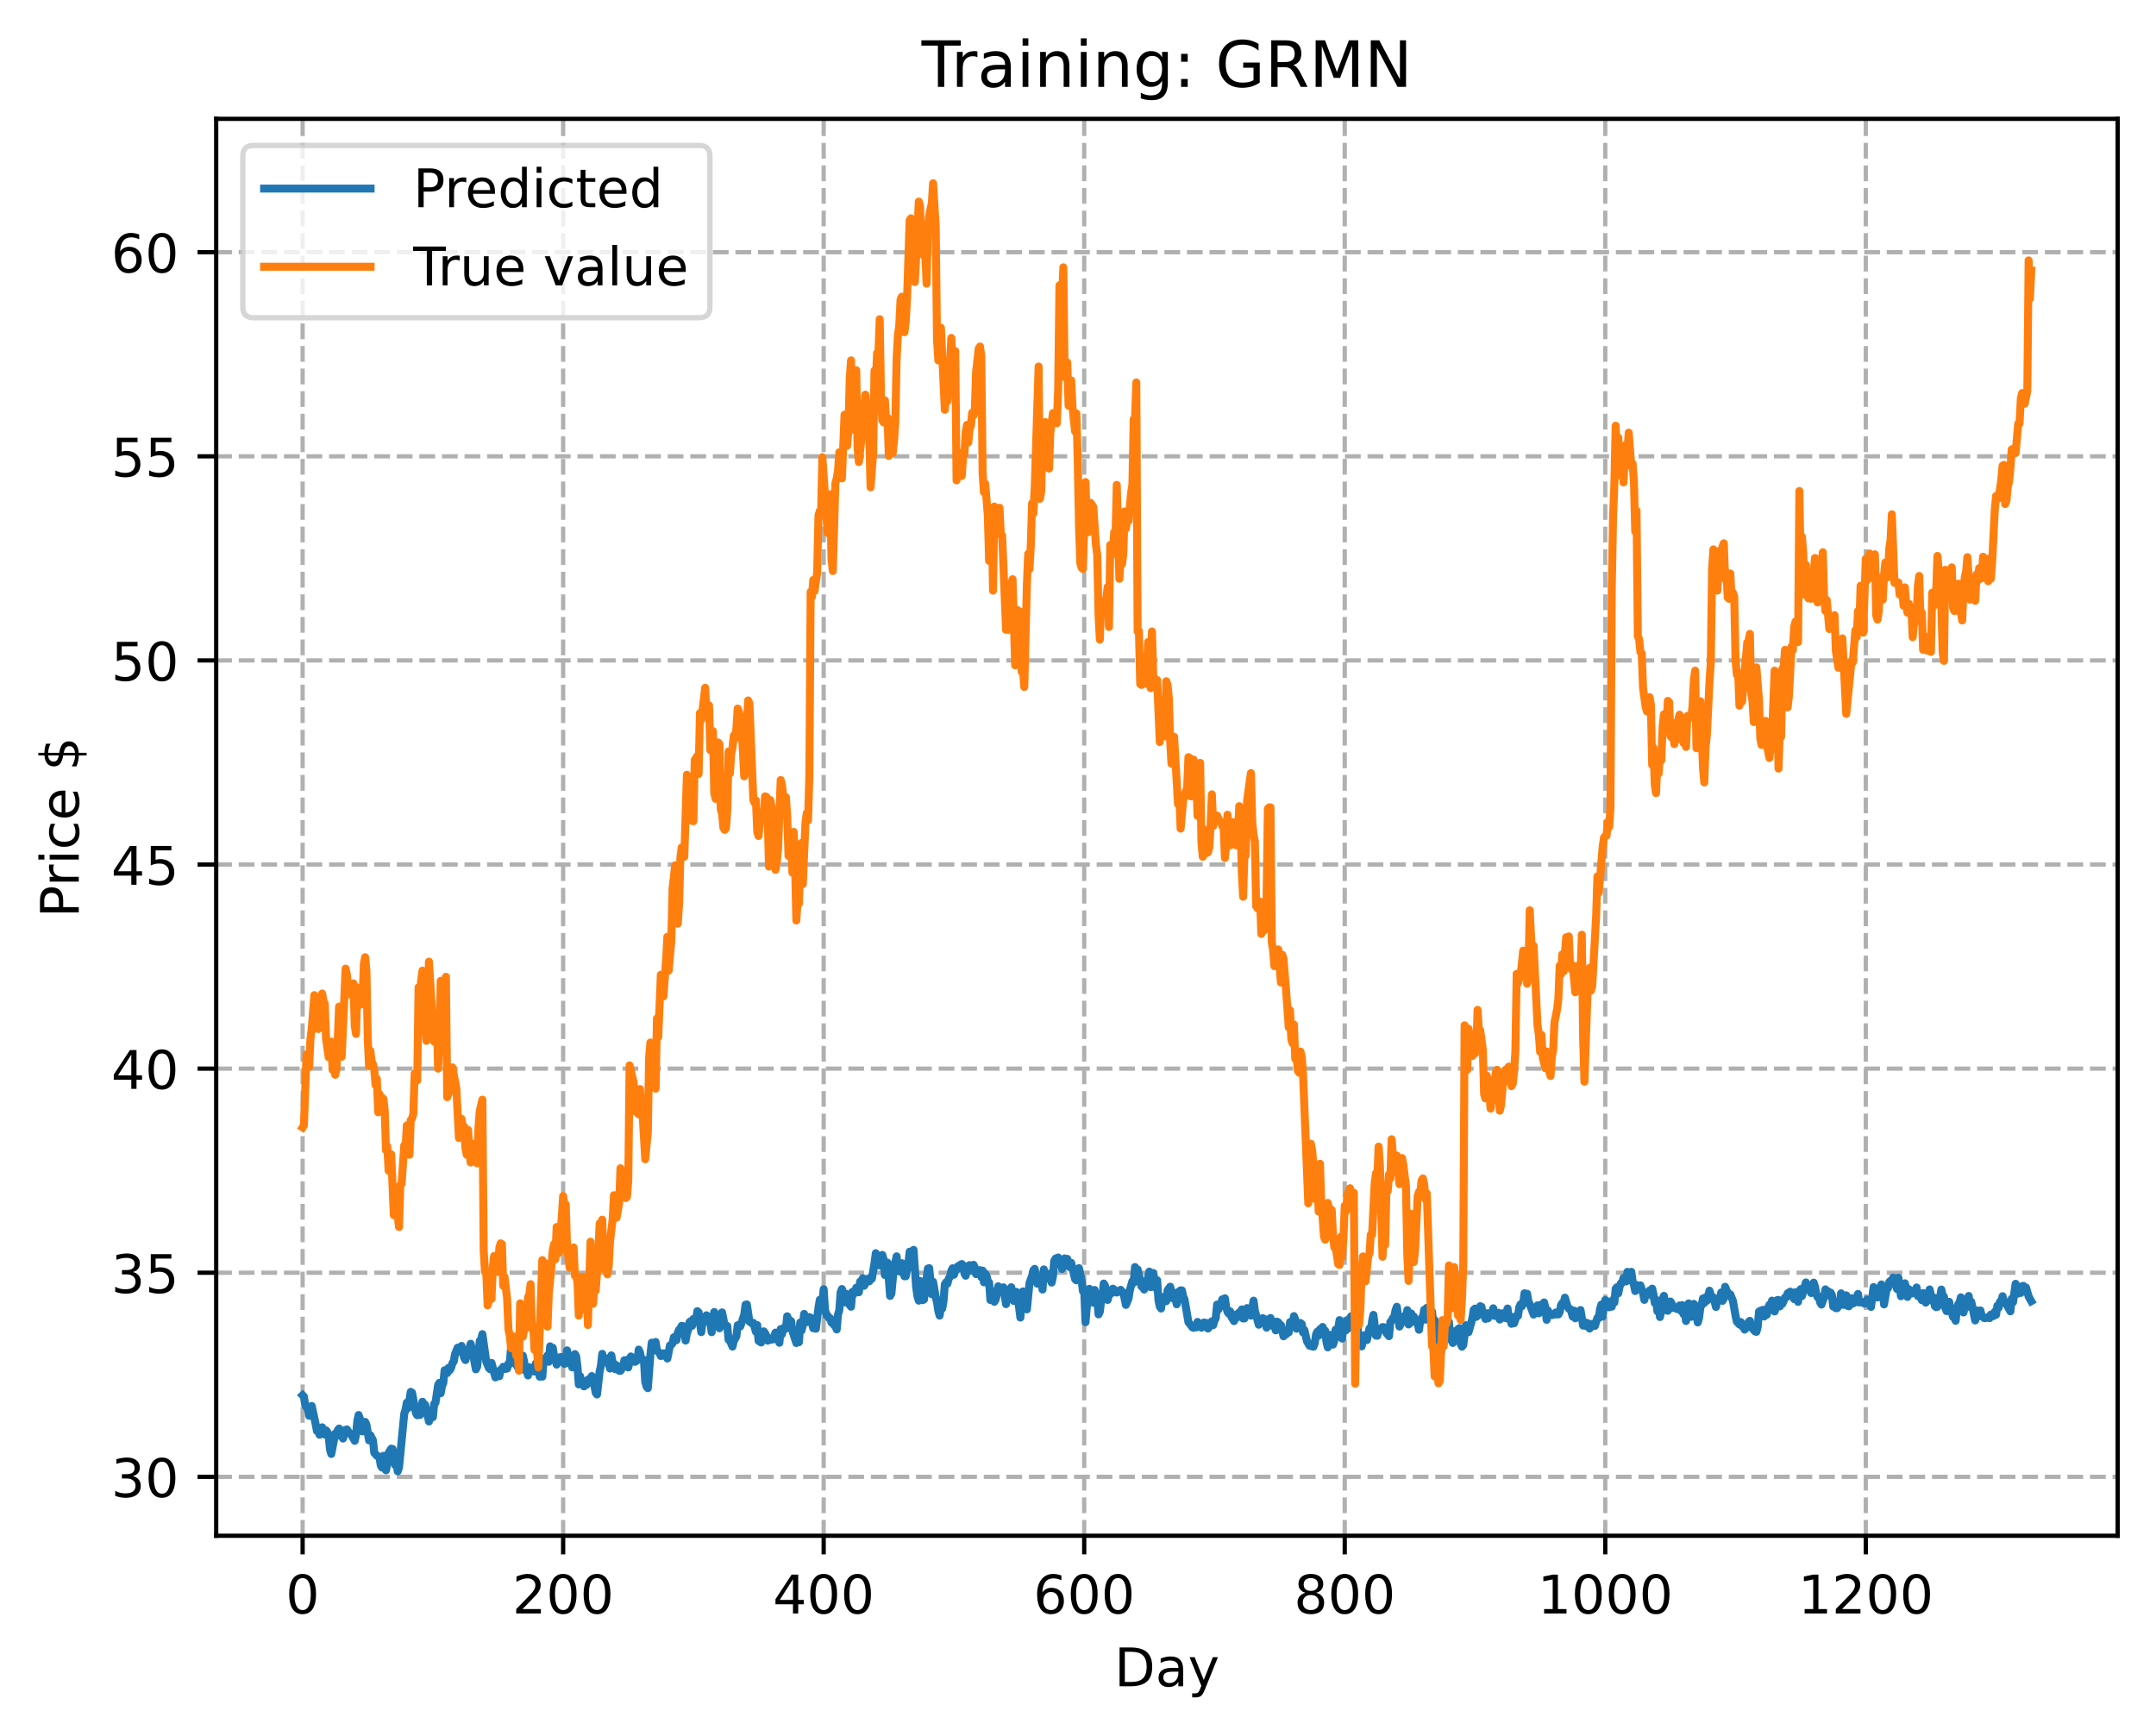 <?xml version="1.0" encoding="utf-8" standalone="no"?>
<!DOCTYPE svg PUBLIC "-//W3C//DTD SVG 1.1//EN"
  "http://www.w3.org/Graphics/SVG/1.1/DTD/svg11.dtd">
<!-- Created with matplotlib (https://matplotlib.org/) -->
<svg height="325.986pt" version="1.1" viewBox="0 0 404.923 325.986" width="404.923pt" xmlns="http://www.w3.org/2000/svg" xmlns:xlink="http://www.w3.org/1999/xlink">
 <defs>
  <style type="text/css">
*{stroke-linecap:butt;stroke-linejoin:round;}
  </style>
 </defs>
 <g id="figure_1">
  <g id="patch_1">
   <path d="M 0 325.986 
L 404.923 325.986 
L 404.923 0 
L 0 0 
z
" style="fill:#ffffff;"/>
  </g>
  <g id="axes_1">
   <g id="patch_2">
    <path d="M 40.603 288.43 
L 397.723 288.43 
L 397.723 22.318 
L 40.603 22.318 
z
" style="fill:#ffffff;"/>
   </g>
   <g id="matplotlib.axis_1">
    <g id="xtick_1">
     <g id="line2d_1">
      <path clip-path="url(#p5c62843845)" d="M 56.836 288.43 
L 56.836 22.318 
" style="fill:none;stroke:#b0b0b0;stroke-dasharray:2.96,1.28;stroke-dashoffset:0;stroke-width:0.8;"/>
     </g>
     <g id="line2d_2">
      <defs>
       <path d="M 0 0 
L 0 3.5 
" id="m713ab110e5" style="stroke:#000000;stroke-width:0.8;"/>
      </defs>
      <g>
       <use style="stroke:#000000;stroke-width:0.8;" x="56.836" xlink:href="#m713ab110e5" y="288.43"/>
      </g>
     </g>
     <g id="text_1">
      <!-- 0 -->
      <defs>
       <path d="M 31.781 66.406 
Q 24.172 66.406 20.328 58.906 
Q 16.5 51.422 16.5 36.375 
Q 16.5 21.391 20.328 13.891 
Q 24.172 6.391 31.781 6.391 
Q 39.453 6.391 43.281 13.891 
Q 47.125 21.391 47.125 36.375 
Q 47.125 51.422 43.281 58.906 
Q 39.453 66.406 31.781 66.406 
z
M 31.781 74.219 
Q 44.047 74.219 50.516 64.516 
Q 56.984 54.828 56.984 36.375 
Q 56.984 17.969 50.516 8.266 
Q 44.047 -1.422 31.781 -1.422 
Q 19.531 -1.422 13.062 8.266 
Q 6.594 17.969 6.594 36.375 
Q 6.594 54.828 13.062 64.516 
Q 19.531 74.219 31.781 74.219 
z
" id="DejaVuSans-48"/>
      </defs>
      <g transform="translate(53.655 303.029)scale(0.1 -0.1)">
       <use xlink:href="#DejaVuSans-48"/>
      </g>
     </g>
    </g>
    <g id="xtick_2">
     <g id="line2d_3">
      <path clip-path="url(#p5c62843845)" d="M 105.766 288.43 
L 105.766 22.318 
" style="fill:none;stroke:#b0b0b0;stroke-dasharray:2.96,1.28;stroke-dashoffset:0;stroke-width:0.8;"/>
     </g>
     <g id="line2d_4">
      <g>
       <use style="stroke:#000000;stroke-width:0.8;" x="105.766" xlink:href="#m713ab110e5" y="288.43"/>
      </g>
     </g>
     <g id="text_2">
      <!-- 200 -->
      <defs>
       <path d="M 19.188 8.297 
L 53.609 8.297 
L 53.609 0 
L 7.328 0 
L 7.328 8.297 
Q 12.938 14.109 22.625 23.891 
Q 32.328 33.688 34.812 36.531 
Q 39.547 41.844 41.422 45.531 
Q 43.312 49.219 43.312 52.781 
Q 43.312 58.594 39.234 62.25 
Q 35.156 65.922 28.609 65.922 
Q 23.969 65.922 18.812 64.312 
Q 13.672 62.703 7.812 59.422 
L 7.812 69.391 
Q 13.766 71.781 18.938 73 
Q 24.125 74.219 28.422 74.219 
Q 39.75 74.219 46.484 68.547 
Q 53.219 62.891 53.219 53.422 
Q 53.219 48.922 51.531 44.891 
Q 49.859 40.875 45.406 35.406 
Q 44.188 33.984 37.641 27.219 
Q 31.109 20.453 19.188 8.297 
z
" id="DejaVuSans-50"/>
      </defs>
      <g transform="translate(96.223 303.029)scale(0.1 -0.1)">
       <use xlink:href="#DejaVuSans-50"/>
       <use x="63.623" xlink:href="#DejaVuSans-48"/>
       <use x="127.246" xlink:href="#DejaVuSans-48"/>
      </g>
     </g>
    </g>
    <g id="xtick_3">
     <g id="line2d_5">
      <path clip-path="url(#p5c62843845)" d="M 154.697 288.43 
L 154.697 22.318 
" style="fill:none;stroke:#b0b0b0;stroke-dasharray:2.96,1.28;stroke-dashoffset:0;stroke-width:0.8;"/>
     </g>
     <g id="line2d_6">
      <g>
       <use style="stroke:#000000;stroke-width:0.8;" x="154.697" xlink:href="#m713ab110e5" y="288.43"/>
      </g>
     </g>
     <g id="text_3">
      <!-- 400 -->
      <defs>
       <path d="M 37.797 64.312 
L 12.891 25.391 
L 37.797 25.391 
z
M 35.203 72.906 
L 47.609 72.906 
L 47.609 25.391 
L 58.016 25.391 
L 58.016 17.188 
L 47.609 17.188 
L 47.609 0 
L 37.797 0 
L 37.797 17.188 
L 4.891 17.188 
L 4.891 26.703 
z
" id="DejaVuSans-52"/>
      </defs>
      <g transform="translate(145.153 303.029)scale(0.1 -0.1)">
       <use xlink:href="#DejaVuSans-52"/>
       <use x="63.623" xlink:href="#DejaVuSans-48"/>
       <use x="127.246" xlink:href="#DejaVuSans-48"/>
      </g>
     </g>
    </g>
    <g id="xtick_4">
     <g id="line2d_7">
      <path clip-path="url(#p5c62843845)" d="M 203.628 288.43 
L 203.628 22.318 
" style="fill:none;stroke:#b0b0b0;stroke-dasharray:2.96,1.28;stroke-dashoffset:0;stroke-width:0.8;"/>
     </g>
     <g id="line2d_8">
      <g>
       <use style="stroke:#000000;stroke-width:0.8;" x="203.628" xlink:href="#m713ab110e5" y="288.43"/>
      </g>
     </g>
     <g id="text_4">
      <!-- 600 -->
      <defs>
       <path d="M 33.016 40.375 
Q 26.375 40.375 22.484 35.828 
Q 18.609 31.297 18.609 23.391 
Q 18.609 15.531 22.484 10.953 
Q 26.375 6.391 33.016 6.391 
Q 39.656 6.391 43.531 10.953 
Q 47.406 15.531 47.406 23.391 
Q 47.406 31.297 43.531 35.828 
Q 39.656 40.375 33.016 40.375 
z
M 52.594 71.297 
L 52.594 62.312 
Q 48.875 64.062 45.094 64.984 
Q 41.312 65.922 37.594 65.922 
Q 27.828 65.922 22.672 59.328 
Q 17.531 52.734 16.797 39.406 
Q 19.672 43.656 24.016 45.922 
Q 28.375 48.188 33.594 48.188 
Q 44.578 48.188 50.953 41.516 
Q 57.328 34.859 57.328 23.391 
Q 57.328 12.156 50.688 5.359 
Q 44.047 -1.422 33.016 -1.422 
Q 20.359 -1.422 13.672 8.266 
Q 6.984 17.969 6.984 36.375 
Q 6.984 53.656 15.188 63.938 
Q 23.391 74.219 37.203 74.219 
Q 40.922 74.219 44.703 73.484 
Q 48.484 72.75 52.594 71.297 
z
" id="DejaVuSans-54"/>
      </defs>
      <g transform="translate(194.084 303.029)scale(0.1 -0.1)">
       <use xlink:href="#DejaVuSans-54"/>
       <use x="63.623" xlink:href="#DejaVuSans-48"/>
       <use x="127.246" xlink:href="#DejaVuSans-48"/>
      </g>
     </g>
    </g>
    <g id="xtick_5">
     <g id="line2d_9">
      <path clip-path="url(#p5c62843845)" d="M 252.558 288.43 
L 252.558 22.318 
" style="fill:none;stroke:#b0b0b0;stroke-dasharray:2.96,1.28;stroke-dashoffset:0;stroke-width:0.8;"/>
     </g>
     <g id="line2d_10">
      <g>
       <use style="stroke:#000000;stroke-width:0.8;" x="252.558" xlink:href="#m713ab110e5" y="288.43"/>
      </g>
     </g>
     <g id="text_5">
      <!-- 800 -->
      <defs>
       <path d="M 31.781 34.625 
Q 24.75 34.625 20.719 30.859 
Q 16.703 27.094 16.703 20.516 
Q 16.703 13.922 20.719 10.156 
Q 24.75 6.391 31.781 6.391 
Q 38.812 6.391 42.859 10.172 
Q 46.922 13.969 46.922 20.516 
Q 46.922 27.094 42.891 30.859 
Q 38.875 34.625 31.781 34.625 
z
M 21.922 38.812 
Q 15.578 40.375 12.031 44.719 
Q 8.5 49.078 8.5 55.328 
Q 8.5 64.062 14.719 69.141 
Q 20.953 74.219 31.781 74.219 
Q 42.672 74.219 48.875 69.141 
Q 55.078 64.062 55.078 55.328 
Q 55.078 49.078 51.531 44.719 
Q 48 40.375 41.703 38.812 
Q 48.828 37.156 52.797 32.312 
Q 56.781 27.484 56.781 20.516 
Q 56.781 9.906 50.312 4.234 
Q 43.844 -1.422 31.781 -1.422 
Q 19.734 -1.422 13.25 4.234 
Q 6.781 9.906 6.781 20.516 
Q 6.781 27.484 10.781 32.312 
Q 14.797 37.156 21.922 38.812 
z
M 18.312 54.391 
Q 18.312 48.734 21.844 45.562 
Q 25.391 42.391 31.781 42.391 
Q 38.141 42.391 41.719 45.562 
Q 45.312 48.734 45.312 54.391 
Q 45.312 60.062 41.719 63.234 
Q 38.141 66.406 31.781 66.406 
Q 25.391 66.406 21.844 63.234 
Q 18.312 60.062 18.312 54.391 
z
" id="DejaVuSans-56"/>
      </defs>
      <g transform="translate(243.015 303.029)scale(0.1 -0.1)">
       <use xlink:href="#DejaVuSans-56"/>
       <use x="63.623" xlink:href="#DejaVuSans-48"/>
       <use x="127.246" xlink:href="#DejaVuSans-48"/>
      </g>
     </g>
    </g>
    <g id="xtick_6">
     <g id="line2d_11">
      <path clip-path="url(#p5c62843845)" d="M 301.489 288.43 
L 301.489 22.318 
" style="fill:none;stroke:#b0b0b0;stroke-dasharray:2.96,1.28;stroke-dashoffset:0;stroke-width:0.8;"/>
     </g>
     <g id="line2d_12">
      <g>
       <use style="stroke:#000000;stroke-width:0.8;" x="301.489" xlink:href="#m713ab110e5" y="288.43"/>
      </g>
     </g>
     <g id="text_6">
      <!-- 1000 -->
      <defs>
       <path d="M 12.406 8.297 
L 28.516 8.297 
L 28.516 63.922 
L 10.984 60.406 
L 10.984 69.391 
L 28.422 72.906 
L 38.281 72.906 
L 38.281 8.297 
L 54.391 8.297 
L 54.391 0 
L 12.406 0 
z
" id="DejaVuSans-49"/>
      </defs>
      <g transform="translate(288.764 303.029)scale(0.1 -0.1)">
       <use xlink:href="#DejaVuSans-49"/>
       <use x="63.623" xlink:href="#DejaVuSans-48"/>
       <use x="127.246" xlink:href="#DejaVuSans-48"/>
       <use x="190.869" xlink:href="#DejaVuSans-48"/>
      </g>
     </g>
    </g>
    <g id="xtick_7">
     <g id="line2d_13">
      <path clip-path="url(#p5c62843845)" d="M 350.419 288.43 
L 350.419 22.318 
" style="fill:none;stroke:#b0b0b0;stroke-dasharray:2.96,1.28;stroke-dashoffset:0;stroke-width:0.8;"/>
     </g>
     <g id="line2d_14">
      <g>
       <use style="stroke:#000000;stroke-width:0.8;" x="350.419" xlink:href="#m713ab110e5" y="288.43"/>
      </g>
     </g>
     <g id="text_7">
      <!-- 1200 -->
      <g transform="translate(337.694 303.029)scale(0.1 -0.1)">
       <use xlink:href="#DejaVuSans-49"/>
       <use x="63.623" xlink:href="#DejaVuSans-50"/>
       <use x="127.246" xlink:href="#DejaVuSans-48"/>
       <use x="190.869" xlink:href="#DejaVuSans-48"/>
      </g>
     </g>
    </g>
    <g id="text_8">
     <!-- Day -->
     <defs>
      <path d="M 19.672 64.797 
L 19.672 8.109 
L 31.594 8.109 
Q 46.688 8.109 53.688 14.938 
Q 60.688 21.781 60.688 36.531 
Q 60.688 51.172 53.688 57.984 
Q 46.688 64.797 31.594 64.797 
z
M 9.812 72.906 
L 30.078 72.906 
Q 51.266 72.906 61.172 64.094 
Q 71.094 55.281 71.094 36.531 
Q 71.094 17.672 61.125 8.828 
Q 51.172 0 30.078 0 
L 9.812 0 
z
" id="DejaVuSans-68"/>
      <path d="M 34.281 27.484 
Q 23.391 27.484 19.188 25 
Q 14.984 22.516 14.984 16.5 
Q 14.984 11.719 18.141 8.906 
Q 21.297 6.109 26.703 6.109 
Q 34.188 6.109 38.703 11.406 
Q 43.219 16.703 43.219 25.484 
L 43.219 27.484 
z
M 52.203 31.203 
L 52.203 0 
L 43.219 0 
L 43.219 8.297 
Q 40.141 3.328 35.547 0.953 
Q 30.953 -1.422 24.312 -1.422 
Q 15.922 -1.422 10.953 3.297 
Q 6 8.016 6 15.922 
Q 6 25.141 12.172 29.828 
Q 18.359 34.516 30.609 34.516 
L 43.219 34.516 
L 43.219 35.406 
Q 43.219 41.609 39.141 45 
Q 35.062 48.391 27.688 48.391 
Q 23 48.391 18.547 47.266 
Q 14.109 46.141 10.016 43.891 
L 10.016 52.203 
Q 14.938 54.109 19.578 55.047 
Q 24.219 56 28.609 56 
Q 40.484 56 46.344 49.844 
Q 52.203 43.703 52.203 31.203 
z
" id="DejaVuSans-97"/>
      <path d="M 32.172 -5.078 
Q 28.375 -14.844 24.75 -17.812 
Q 21.141 -20.797 15.094 -20.797 
L 7.906 -20.797 
L 7.906 -13.281 
L 13.188 -13.281 
Q 16.891 -13.281 18.938 -11.516 
Q 21 -9.766 23.484 -3.219 
L 25.094 0.875 
L 2.984 54.688 
L 12.5 54.688 
L 29.594 11.922 
L 46.688 54.688 
L 56.203 54.688 
z
" id="DejaVuSans-121"/>
     </defs>
     <g transform="translate(209.29 316.707)scale(0.1 -0.1)">
      <use xlink:href="#DejaVuSans-68"/>
      <use x="77.002" xlink:href="#DejaVuSans-97"/>
      <use x="138.281" xlink:href="#DejaVuSans-121"/>
     </g>
    </g>
   </g>
   <g id="matplotlib.axis_2">
    <g id="ytick_1">
     <g id="line2d_15">
      <path clip-path="url(#p5c62843845)" d="M 40.603 277.369 
L 397.723 277.369 
" style="fill:none;stroke:#b0b0b0;stroke-dasharray:2.96,1.28;stroke-dashoffset:0;stroke-width:0.8;"/>
     </g>
     <g id="line2d_16">
      <defs>
       <path d="M 0 0 
L -3.5 0 
" id="mf968602888" style="stroke:#000000;stroke-width:0.8;"/>
      </defs>
      <g>
       <use style="stroke:#000000;stroke-width:0.8;" x="40.603" xlink:href="#mf968602888" y="277.369"/>
      </g>
     </g>
     <g id="text_9">
      <!-- 30 -->
      <defs>
       <path d="M 40.578 39.312 
Q 47.656 37.797 51.625 33 
Q 55.609 28.219 55.609 21.188 
Q 55.609 10.406 48.188 4.484 
Q 40.766 -1.422 27.094 -1.422 
Q 22.516 -1.422 17.656 -0.516 
Q 12.797 0.391 7.625 2.203 
L 7.625 11.719 
Q 11.719 9.328 16.594 8.109 
Q 21.484 6.891 26.812 6.891 
Q 36.078 6.891 40.938 10.547 
Q 45.797 14.203 45.797 21.188 
Q 45.797 27.641 41.281 31.266 
Q 36.766 34.906 28.719 34.906 
L 20.219 34.906 
L 20.219 43.016 
L 29.109 43.016 
Q 36.375 43.016 40.234 45.922 
Q 44.094 48.828 44.094 54.297 
Q 44.094 59.906 40.109 62.906 
Q 36.141 65.922 28.719 65.922 
Q 24.656 65.922 20.016 65.031 
Q 15.375 64.156 9.812 62.312 
L 9.812 71.094 
Q 15.438 72.656 20.344 73.438 
Q 25.25 74.219 29.594 74.219 
Q 40.828 74.219 47.359 69.109 
Q 53.906 64.016 53.906 55.328 
Q 53.906 49.266 50.438 45.094 
Q 46.969 40.922 40.578 39.312 
z
" id="DejaVuSans-51"/>
      </defs>
      <g transform="translate(20.878 281.168)scale(0.1 -0.1)">
       <use xlink:href="#DejaVuSans-51"/>
       <use x="63.623" xlink:href="#DejaVuSans-48"/>
      </g>
     </g>
    </g>
    <g id="ytick_2">
     <g id="line2d_17">
      <path clip-path="url(#p5c62843845)" d="M 40.603 239.036 
L 397.723 239.036 
" style="fill:none;stroke:#b0b0b0;stroke-dasharray:2.96,1.28;stroke-dashoffset:0;stroke-width:0.8;"/>
     </g>
     <g id="line2d_18">
      <g>
       <use style="stroke:#000000;stroke-width:0.8;" x="40.603" xlink:href="#mf968602888" y="239.036"/>
      </g>
     </g>
     <g id="text_10">
      <!-- 35 -->
      <defs>
       <path d="M 10.797 72.906 
L 49.516 72.906 
L 49.516 64.594 
L 19.828 64.594 
L 19.828 46.734 
Q 21.969 47.469 24.109 47.828 
Q 26.266 48.188 28.422 48.188 
Q 40.625 48.188 47.75 41.5 
Q 54.891 34.812 54.891 23.391 
Q 54.891 11.625 47.562 5.094 
Q 40.234 -1.422 26.906 -1.422 
Q 22.312 -1.422 17.547 -0.641 
Q 12.797 0.141 7.719 1.703 
L 7.719 11.625 
Q 12.109 9.234 16.797 8.062 
Q 21.484 6.891 26.703 6.891 
Q 35.156 6.891 40.078 11.328 
Q 45.016 15.766 45.016 23.391 
Q 45.016 31 40.078 35.438 
Q 35.156 39.891 26.703 39.891 
Q 22.75 39.891 18.812 39.016 
Q 14.891 38.141 10.797 36.281 
z
" id="DejaVuSans-53"/>
      </defs>
      <g transform="translate(20.878 242.835)scale(0.1 -0.1)">
       <use xlink:href="#DejaVuSans-51"/>
       <use x="63.623" xlink:href="#DejaVuSans-53"/>
      </g>
     </g>
    </g>
    <g id="ytick_3">
     <g id="line2d_19">
      <path clip-path="url(#p5c62843845)" d="M 40.603 200.703 
L 397.723 200.703 
" style="fill:none;stroke:#b0b0b0;stroke-dasharray:2.96,1.28;stroke-dashoffset:0;stroke-width:0.8;"/>
     </g>
     <g id="line2d_20">
      <g>
       <use style="stroke:#000000;stroke-width:0.8;" x="40.603" xlink:href="#mf968602888" y="200.703"/>
      </g>
     </g>
     <g id="text_11">
      <!-- 40 -->
      <g transform="translate(20.878 204.502)scale(0.1 -0.1)">
       <use xlink:href="#DejaVuSans-52"/>
       <use x="63.623" xlink:href="#DejaVuSans-48"/>
      </g>
     </g>
    </g>
    <g id="ytick_4">
     <g id="line2d_21">
      <path clip-path="url(#p5c62843845)" d="M 40.603 162.37 
L 397.723 162.37 
" style="fill:none;stroke:#b0b0b0;stroke-dasharray:2.96,1.28;stroke-dashoffset:0;stroke-width:0.8;"/>
     </g>
     <g id="line2d_22">
      <g>
       <use style="stroke:#000000;stroke-width:0.8;" x="40.603" xlink:href="#mf968602888" y="162.37"/>
      </g>
     </g>
     <g id="text_12">
      <!-- 45 -->
      <g transform="translate(20.878 166.169)scale(0.1 -0.1)">
       <use xlink:href="#DejaVuSans-52"/>
       <use x="63.623" xlink:href="#DejaVuSans-53"/>
      </g>
     </g>
    </g>
    <g id="ytick_5">
     <g id="line2d_23">
      <path clip-path="url(#p5c62843845)" d="M 40.603 124.037 
L 397.723 124.037 
" style="fill:none;stroke:#b0b0b0;stroke-dasharray:2.96,1.28;stroke-dashoffset:0;stroke-width:0.8;"/>
     </g>
     <g id="line2d_24">
      <g>
       <use style="stroke:#000000;stroke-width:0.8;" x="40.603" xlink:href="#mf968602888" y="124.037"/>
      </g>
     </g>
     <g id="text_13">
      <!-- 50 -->
      <g transform="translate(20.878 127.836)scale(0.1 -0.1)">
       <use xlink:href="#DejaVuSans-53"/>
       <use x="63.623" xlink:href="#DejaVuSans-48"/>
      </g>
     </g>
    </g>
    <g id="ytick_6">
     <g id="line2d_25">
      <path clip-path="url(#p5c62843845)" d="M 40.603 85.704 
L 397.723 85.704 
" style="fill:none;stroke:#b0b0b0;stroke-dasharray:2.96,1.28;stroke-dashoffset:0;stroke-width:0.8;"/>
     </g>
     <g id="line2d_26">
      <g>
       <use style="stroke:#000000;stroke-width:0.8;" x="40.603" xlink:href="#mf968602888" y="85.704"/>
      </g>
     </g>
     <g id="text_14">
      <!-- 55 -->
      <g transform="translate(20.878 89.503)scale(0.1 -0.1)">
       <use xlink:href="#DejaVuSans-53"/>
       <use x="63.623" xlink:href="#DejaVuSans-53"/>
      </g>
     </g>
    </g>
    <g id="ytick_7">
     <g id="line2d_27">
      <path clip-path="url(#p5c62843845)" d="M 40.603 47.371 
L 397.723 47.371 
" style="fill:none;stroke:#b0b0b0;stroke-dasharray:2.96,1.28;stroke-dashoffset:0;stroke-width:0.8;"/>
     </g>
     <g id="line2d_28">
      <g>
       <use style="stroke:#000000;stroke-width:0.8;" x="40.603" xlink:href="#mf968602888" y="47.371"/>
      </g>
     </g>
     <g id="text_15">
      <!-- 60 -->
      <g transform="translate(20.878 51.17)scale(0.1 -0.1)">
       <use xlink:href="#DejaVuSans-54"/>
       <use x="63.623" xlink:href="#DejaVuSans-48"/>
      </g>
     </g>
    </g>
    <g id="text_16">
     <!-- Price $ -->
     <defs>
      <path d="M 19.672 64.797 
L 19.672 37.406 
L 32.078 37.406 
Q 38.969 37.406 42.719 40.969 
Q 46.484 44.531 46.484 51.125 
Q 46.484 57.672 42.719 61.234 
Q 38.969 64.797 32.078 64.797 
z
M 9.812 72.906 
L 32.078 72.906 
Q 44.344 72.906 50.609 67.359 
Q 56.891 61.812 56.891 51.125 
Q 56.891 40.328 50.609 34.812 
Q 44.344 29.297 32.078 29.297 
L 19.672 29.297 
L 19.672 0 
L 9.812 0 
z
" id="DejaVuSans-80"/>
      <path d="M 41.109 46.297 
Q 39.594 47.172 37.812 47.578 
Q 36.031 48 33.891 48 
Q 26.266 48 22.188 43.047 
Q 18.109 38.094 18.109 28.812 
L 18.109 0 
L 9.078 0 
L 9.078 54.688 
L 18.109 54.688 
L 18.109 46.188 
Q 20.953 51.172 25.484 53.578 
Q 30.031 56 36.531 56 
Q 37.453 56 38.578 55.875 
Q 39.703 55.766 41.062 55.516 
z
" id="DejaVuSans-114"/>
      <path d="M 9.422 54.688 
L 18.406 54.688 
L 18.406 0 
L 9.422 0 
z
M 9.422 75.984 
L 18.406 75.984 
L 18.406 64.594 
L 9.422 64.594 
z
" id="DejaVuSans-105"/>
      <path d="M 48.781 52.594 
L 48.781 44.188 
Q 44.969 46.297 41.141 47.344 
Q 37.312 48.391 33.406 48.391 
Q 24.656 48.391 19.812 42.844 
Q 14.984 37.312 14.984 27.297 
Q 14.984 17.281 19.812 11.734 
Q 24.656 6.203 33.406 6.203 
Q 37.312 6.203 41.141 7.25 
Q 44.969 8.297 48.781 10.406 
L 48.781 2.094 
Q 45.016 0.344 40.984 -0.531 
Q 36.969 -1.422 32.422 -1.422 
Q 20.062 -1.422 12.781 6.344 
Q 5.516 14.109 5.516 27.297 
Q 5.516 40.672 12.859 48.328 
Q 20.219 56 33.016 56 
Q 37.156 56 41.109 55.141 
Q 45.062 54.297 48.781 52.594 
z
" id="DejaVuSans-99"/>
      <path d="M 56.203 29.594 
L 56.203 25.203 
L 14.891 25.203 
Q 15.484 15.922 20.484 11.062 
Q 25.484 6.203 34.422 6.203 
Q 39.594 6.203 44.453 7.469 
Q 49.312 8.734 54.109 11.281 
L 54.109 2.781 
Q 49.266 0.734 44.188 -0.344 
Q 39.109 -1.422 33.891 -1.422 
Q 20.797 -1.422 13.156 6.188 
Q 5.516 13.812 5.516 26.812 
Q 5.516 40.234 12.766 48.109 
Q 20.016 56 32.328 56 
Q 43.359 56 49.781 48.891 
Q 56.203 41.797 56.203 29.594 
z
M 47.219 32.234 
Q 47.125 39.594 43.094 43.984 
Q 39.062 48.391 32.422 48.391 
Q 24.906 48.391 20.391 44.141 
Q 15.875 39.891 15.188 32.172 
z
" id="DejaVuSans-101"/>
      <path id="DejaVuSans-32"/>
      <path d="M 33.797 -14.703 
L 28.906 -14.703 
L 28.859 0 
Q 23.734 0.094 18.609 1.188 
Q 13.484 2.297 8.297 4.5 
L 8.297 13.281 
Q 13.281 10.156 18.375 8.562 
Q 23.484 6.984 28.906 6.938 
L 28.906 29.203 
Q 18.109 30.953 13.203 35.156 
Q 8.297 39.359 8.297 46.688 
Q 8.297 54.641 13.625 59.219 
Q 18.953 63.812 28.906 64.5 
L 28.906 75.984 
L 33.797 75.984 
L 33.797 64.656 
Q 38.328 64.453 42.578 63.688 
Q 46.828 62.938 50.875 61.625 
L 50.875 53.078 
Q 46.828 55.125 42.547 56.25 
Q 38.281 57.375 33.797 57.562 
L 33.797 36.719 
Q 44.875 35.016 50.094 30.609 
Q 55.328 26.219 55.328 18.609 
Q 55.328 10.359 49.781 5.594 
Q 44.234 0.828 33.797 0.094 
z
M 28.906 37.594 
L 28.906 57.625 
Q 23.25 56.984 20.266 54.391 
Q 17.281 51.812 17.281 47.516 
Q 17.281 43.312 20.031 40.969 
Q 22.797 38.625 28.906 37.594 
z
M 33.797 28.219 
L 33.797 7.078 
Q 39.984 7.906 43.141 10.594 
Q 46.297 13.281 46.297 17.672 
Q 46.297 21.969 43.281 24.5 
Q 40.281 27.047 33.797 28.219 
z
" id="DejaVuSans-36"/>
     </defs>
     <g transform="translate(14.798 172.342)rotate(-90)scale(0.1 -0.1)">
      <use xlink:href="#DejaVuSans-80"/>
      <use x="58.553" xlink:href="#DejaVuSans-114"/>
      <use x="99.666" xlink:href="#DejaVuSans-105"/>
      <use x="127.449" xlink:href="#DejaVuSans-99"/>
      <use x="182.43" xlink:href="#DejaVuSans-101"/>
      <use x="243.953" xlink:href="#DejaVuSans-32"/>
      <use x="275.74" xlink:href="#DejaVuSans-36"/>
     </g>
    </g>
   </g>
   <g id="line2d_29">
    <path clip-path="url(#p5c62843845)" d="M 56.836 262.051 
L 57.081 262.308 
L 57.325 263.928 
L 57.57 264.333 
L 57.814 264.45 
L 58.059 265.904 
L 58.304 265.79 
L 58.548 264.058 
L 59.282 267.471 
L 59.527 268.761 
L 59.772 268.656 
L 60.016 269.468 
L 60.506 268.062 
L 60.75 269.133 
L 60.995 269.438 
L 61.24 268.639 
L 61.484 268.956 
L 61.729 269.664 
L 61.974 272.243 
L 62.218 273.078 
L 62.952 269.254 
L 63.197 269.711 
L 63.441 268.59 
L 63.686 268.295 
L 63.931 268.528 
L 64.42 270.177 
L 64.909 268.546 
L 65.154 268.462 
L 65.643 269.225 
L 65.888 269.284 
L 66.622 270.605 
L 66.867 269.467 
L 67.111 266.852 
L 67.356 265.756 
L 67.601 266.482 
L 68.09 268.833 
L 68.335 268.147 
L 68.579 267.047 
L 68.824 267.594 
L 69.313 270.513 
L 69.558 269.554 
L 70.047 270.525 
L 70.292 272.839 
L 70.781 273.413 
L 71.026 273.505 
L 71.27 273.748 
L 71.515 275.244 
L 71.76 275.63 
L 72.004 273.43 
L 72.494 276.138 
L 72.738 274.89 
L 72.983 272.879 
L 73.472 272.081 
L 73.717 272.131 
L 73.962 272.942 
L 74.206 275.148 
L 74.451 274.588 
L 74.696 276.334 
L 74.94 275.595 
L 75.919 265.541 
L 76.163 264.773 
L 76.408 263.435 
L 76.653 264.44 
L 77.142 261.409 
L 77.387 261.579 
L 78.121 265.41 
L 78.365 265.795 
L 78.61 265.492 
L 78.855 265.767 
L 79.099 265.285 
L 79.344 263.267 
L 79.589 263.708 
L 79.833 263.809 
L 80.567 266.969 
L 81.056 265.578 
L 81.301 266.161 
L 81.546 263.667 
L 81.79 263.435 
L 82.28 260.123 
L 82.524 259.719 
L 82.769 261.656 
L 83.014 260.317 
L 83.258 259.734 
L 83.503 257.358 
L 83.992 257.88 
L 84.237 256.909 
L 84.482 257.333 
L 84.726 256.865 
L 84.971 256.018 
L 85.216 255.707 
L 85.46 254.337 
L 85.95 253.114 
L 86.194 253.326 
L 86.439 253.877 
L 86.684 252.778 
L 87.173 254.98 
L 87.417 255.437 
L 87.907 253.403 
L 88.151 253.28 
L 88.396 252.376 
L 88.885 254.605 
L 89.375 257.176 
L 89.619 256.68 
L 90.109 251.806 
L 90.353 251.583 
L 90.598 250.565 
L 91.332 255.762 
L 91.821 256.936 
L 92.066 257.166 
L 92.311 255.968 
L 93.044 258.699 
L 93.289 257.648 
L 93.534 257.918 
L 93.778 258.476 
L 94.023 257.255 
L 94.268 257.244 
L 94.512 256.698 
L 94.757 257.115 
L 95.246 257.033 
L 95.491 256.098 
L 95.736 256.173 
L 95.98 253.055 
L 96.225 251.813 
L 96.959 256.268 
L 97.204 256.756 
L 97.448 256.539 
L 97.693 257.298 
L 97.938 255.139 
L 98.182 254.594 
L 98.427 255.659 
L 98.672 257.364 
L 98.916 257.394 
L 99.161 258.324 
L 99.405 256.783 
L 99.895 257.563 
L 100.139 257.435 
L 100.384 257.596 
L 100.629 256.096 
L 100.873 256.697 
L 101.118 256.723 
L 101.363 258.56 
L 101.607 257.087 
L 101.852 258.554 
L 102.097 255.557 
L 102.341 255.094 
L 102.586 255.735 
L 102.831 254.571 
L 103.075 255.752 
L 103.32 252.859 
L 103.565 253.808 
L 103.809 253.119 
L 104.054 254.643 
L 104.299 255.147 
L 104.543 256.288 
L 104.788 254.981 
L 105.032 255.408 
L 105.277 254.878 
L 105.522 255.467 
L 105.766 255.254 
L 106.011 256.157 
L 106.256 255.567 
L 106.5 253.618 
L 106.745 255.313 
L 106.99 256.074 
L 107.234 256.139 
L 107.479 256.813 
L 107.724 254.563 
L 107.968 254.319 
L 108.213 254.73 
L 108.458 256.77 
L 108.702 260.014 
L 108.947 258.472 
L 109.192 259.62 
L 109.436 259.769 
L 109.681 260.382 
L 109.926 259.95 
L 110.17 260.084 
L 110.415 259.129 
L 110.66 259.163 
L 111.149 258.447 
L 111.393 259.066 
L 111.883 261.564 
L 112.127 261.898 
L 112.617 257.58 
L 112.861 256.488 
L 113.106 254.265 
L 113.351 255.51 
L 113.84 255.121 
L 114.085 255.876 
L 114.329 256.149 
L 114.574 257.035 
L 114.819 254.558 
L 115.063 256.037 
L 115.308 256.097 
L 115.553 257.155 
L 115.797 256.434 
L 116.042 256.615 
L 116.287 257.447 
L 116.531 257.455 
L 117.02 256.701 
L 117.265 255.469 
L 117.51 255.949 
L 117.754 255.389 
L 117.999 256.821 
L 118.488 254.762 
L 118.733 255.661 
L 118.978 255.585 
L 119.222 255.779 
L 119.467 255.667 
L 119.712 255.37 
L 119.956 253.473 
L 120.201 254.023 
L 120.446 255.365 
L 120.69 255.287 
L 120.935 255.382 
L 121.18 259.514 
L 121.424 260.386 
L 121.669 260.717 
L 122.158 254.37 
L 122.403 252.172 
L 122.892 252.736 
L 123.137 252.04 
L 123.381 253.692 
L 123.626 253.852 
L 123.871 254.157 
L 124.115 254.675 
L 124.36 254.626 
L 124.605 254.169 
L 125.094 254.386 
L 125.339 255.144 
L 125.828 252.679 
L 126.073 252.564 
L 126.317 252.257 
L 126.562 251.154 
L 126.807 251.106 
L 127.051 251.695 
L 127.296 250.326 
L 127.541 249.726 
L 127.785 249.516 
L 128.03 249.014 
L 128.275 249.067 
L 128.519 249.832 
L 128.764 251.778 
L 129.008 250.374 
L 129.253 249.761 
L 129.498 248.307 
L 129.742 248.121 
L 129.987 248.996 
L 130.232 247.716 
L 130.476 248.016 
L 130.721 248.025 
L 130.966 246.254 
L 131.21 246.463 
L 131.7 250.198 
L 131.944 248.077 
L 132.189 247.788 
L 132.434 247.929 
L 132.678 247.027 
L 132.923 248.253 
L 133.412 248.456 
L 133.657 250.206 
L 133.902 247.538 
L 134.146 246.416 
L 134.391 248.016 
L 134.636 247.618 
L 134.88 248.064 
L 135.125 249.47 
L 135.614 246.484 
L 136.103 248.926 
L 136.348 249.061 
L 136.593 249.033 
L 136.837 251.621 
L 137.082 251.761 
L 137.571 252.91 
L 137.816 251.864 
L 138.305 250.964 
L 138.55 248.888 
L 139.039 249.117 
L 139.773 246.95 
L 140.018 245.052 
L 140.263 244.98 
L 140.752 248.201 
L 141.241 248.551 
L 141.486 248.448 
L 141.975 250.14 
L 142.22 248.871 
L 142.464 251.83 
L 142.954 252.144 
L 143.443 250.047 
L 143.688 250.371 
L 143.932 250.898 
L 144.177 251.797 
L 144.422 251.458 
L 144.666 251.648 
L 144.911 251.437 
L 145.156 251.573 
L 145.645 250.282 
L 146.134 250.726 
L 146.379 252.194 
L 146.624 249.615 
L 146.868 250.585 
L 147.113 249.522 
L 147.357 249.279 
L 147.602 249.537 
L 147.847 247.217 
L 148.091 247.833 
L 148.581 248.135 
L 148.825 249.974 
L 149.559 252.238 
L 149.804 250.995 
L 150.049 252.079 
L 150.293 248.387 
L 150.538 249.899 
L 150.783 248.877 
L 151.027 246.769 
L 151.272 248.291 
L 151.517 248.32 
L 151.761 247.669 
L 152.006 247.367 
L 152.251 247.48 
L 152.74 249.468 
L 152.984 248.92 
L 153.229 249.556 
L 153.718 245.62 
L 153.963 244.125 
L 154.208 244.607 
L 154.452 244.425 
L 154.697 242.13 
L 154.942 245.928 
L 155.186 247.009 
L 155.431 247.09 
L 155.676 247.541 
L 155.92 247.575 
L 156.165 248.408 
L 156.41 248.095 
L 156.654 248.888 
L 156.899 249.099 
L 157.144 249.689 
L 157.388 246.862 
L 157.633 246.102 
L 157.878 242.708 
L 158.122 242.096 
L 158.367 242.769 
L 158.612 244.611 
L 158.856 242.975 
L 159.101 244.544 
L 159.345 243.599 
L 159.59 245.126 
L 159.835 245.422 
L 160.079 242.633 
L 160.324 243.058 
L 160.569 242.748 
L 160.813 241.859 
L 161.303 242.706 
L 161.547 240.687 
L 161.792 240.997 
L 162.037 240.061 
L 162.281 241.491 
L 162.526 241.092 
L 162.771 240.218 
L 163.26 240.649 
L 163.505 239.883 
L 163.749 240.162 
L 164.239 237.241 
L 164.483 235.371 
L 164.728 237.671 
L 164.972 237.54 
L 165.217 236.869 
L 165.462 237.72 
L 165.706 235.691 
L 165.951 236.524 
L 166.196 239.469 
L 166.44 237.762 
L 166.685 237.142 
L 167.174 243.397 
L 167.419 242.923 
L 167.908 237.704 
L 168.153 237.047 
L 168.398 235.959 
L 168.642 238.68 
L 169.132 238.853 
L 169.376 237.246 
L 169.866 239.704 
L 170.11 239.697 
L 170.6 237.278 
L 170.844 235.077 
L 171.089 235.623 
L 171.333 235.885 
L 171.578 234.743 
L 172.067 241.807 
L 172.312 243.461 
L 172.557 244.282 
L 172.801 240.586 
L 173.291 244.184 
L 173.535 244.06 
L 174.269 238.256 
L 174.514 238.172 
L 175.003 243.069 
L 175.248 240.74 
L 175.737 243.595 
L 175.982 244.56 
L 176.227 246.203 
L 176.471 247.089 
L 176.716 245.357 
L 176.96 245.769 
L 177.205 244.388 
L 177.45 241.23 
L 177.694 240.825 
L 177.939 241.093 
L 178.184 240.113 
L 178.428 239.815 
L 178.673 238.657 
L 178.918 238.196 
L 179.162 239.411 
L 179.407 238.659 
L 179.652 238.498 
L 179.896 237.84 
L 180.63 237.401 
L 180.875 237.635 
L 181.12 239.146 
L 181.364 239.598 
L 181.609 238.415 
L 181.854 238.626 
L 182.098 237.604 
L 182.343 238.627 
L 182.588 238.228 
L 182.832 237.548 
L 183.077 238.015 
L 183.321 239.301 
L 183.566 238.515 
L 183.811 238.672 
L 184.055 238.55 
L 184.3 239.863 
L 184.545 238.64 
L 184.789 240.837 
L 185.034 239.195 
L 185.279 239.617 
L 185.523 240.578 
L 185.768 240.9 
L 186.013 244.162 
L 186.257 242.481 
L 186.747 244.495 
L 186.991 244.095 
L 187.236 243.084 
L 187.481 241.576 
L 187.725 241.869 
L 187.97 242.687 
L 188.459 241.777 
L 188.948 244.934 
L 189.193 242.896 
L 189.438 242.461 
L 189.682 242.517 
L 189.927 241.758 
L 190.172 243.734 
L 190.416 244.348 
L 190.661 242.618 
L 190.906 242.638 
L 191.15 243.643 
L 191.64 247.456 
L 191.884 243.972 
L 192.129 242.545 
L 192.374 243.965 
L 192.618 244.7 
L 192.863 245.916 
L 193.352 240.959 
L 193.842 239.617 
L 194.086 238.58 
L 194.331 238.307 
L 194.82 241.092 
L 195.065 241.077 
L 195.309 240.729 
L 195.554 240.05 
L 195.799 242.192 
L 196.043 238.412 
L 196.288 239.393 
L 196.533 239.182 
L 196.777 240.158 
L 197.022 239.233 
L 197.267 239.824 
L 197.511 240.885 
L 197.756 239.731 
L 198.001 236.812 
L 198.245 236.382 
L 198.735 236.175 
L 199.224 237.042 
L 199.469 238.34 
L 199.713 237.934 
L 199.958 236.347 
L 200.203 237.502 
L 200.447 236.43 
L 200.692 237.635 
L 200.936 237.992 
L 201.181 237.175 
L 201.915 240.237 
L 202.16 240.467 
L 202.649 238.173 
L 203.138 240.476 
L 203.383 242.491 
L 203.628 242.403 
L 203.872 248.332 
L 204.117 245.427 
L 204.362 244.35 
L 204.606 242.057 
L 204.851 242.349 
L 205.34 244.668 
L 205.585 242.274 
L 205.83 243.554 
L 206.074 243.978 
L 206.319 246.861 
L 206.563 246.368 
L 206.808 244.171 
L 207.053 243.273 
L 207.297 241.063 
L 207.542 241.467 
L 207.787 243.993 
L 208.031 244.154 
L 208.521 242.35 
L 208.765 242.874 
L 209.01 242.03 
L 209.255 242.198 
L 209.499 242.645 
L 209.744 242.758 
L 210.233 242.45 
L 210.478 242.245 
L 210.723 242.753 
L 210.967 242.73 
L 211.457 245.076 
L 211.946 243.896 
L 212.191 242.347 
L 212.68 240.62 
L 212.924 240.911 
L 213.169 237.968 
L 213.414 238.771 
L 213.658 238.419 
L 214.148 240.548 
L 214.392 241.618 
L 214.637 241.46 
L 214.882 242.188 
L 215.126 241.041 
L 215.371 241.011 
L 215.86 238.821 
L 216.105 241.733 
L 216.594 239.087 
L 217.084 241.923 
L 217.328 240.444 
L 217.573 244.185 
L 217.818 245.401 
L 218.062 245.757 
L 218.307 243.604 
L 218.551 243.855 
L 218.796 244.424 
L 219.041 244.374 
L 219.285 242.327 
L 219.775 241.661 
L 220.264 243.84 
L 220.509 243.103 
L 220.753 243.738 
L 220.998 244.967 
L 221.243 242.658 
L 221.487 244.099 
L 221.732 242.346 
L 221.977 242.358 
L 222.221 243.524 
L 222.466 244.03 
L 223.2 248.315 
L 223.689 248.936 
L 223.934 249.282 
L 224.179 249.381 
L 224.423 249.06 
L 224.668 249.304 
L 224.912 248.275 
L 225.157 249.004 
L 225.402 249.041 
L 225.646 249.362 
L 225.891 248.684 
L 226.136 248.383 
L 226.38 248.688 
L 226.625 248.468 
L 226.87 249.523 
L 227.114 249.228 
L 227.604 248.154 
L 227.848 248.875 
L 228.093 248.006 
L 228.338 247.57 
L 228.582 245.017 
L 228.827 245.964 
L 229.072 245.061 
L 229.316 244.803 
L 229.561 244.035 
L 229.806 245.288 
L 230.05 243.834 
L 230.295 245.515 
L 230.539 246.381 
L 230.784 246.726 
L 231.029 246.285 
L 231.273 247.328 
L 231.763 248.121 
L 232.007 247.615 
L 232.252 246.836 
L 232.497 247.363 
L 232.741 246.492 
L 232.986 246.496 
L 233.231 245.928 
L 233.475 247.632 
L 233.72 247.62 
L 234.209 245.681 
L 234.454 246.365 
L 234.943 247.088 
L 235.433 244.287 
L 235.677 246.19 
L 236.411 248.809 
L 236.656 248.059 
L 236.9 247.886 
L 237.145 247.56 
L 237.39 248.325 
L 237.634 247.785 
L 237.879 249.356 
L 238.124 248.516 
L 238.613 247.536 
L 238.858 248.995 
L 239.102 248.815 
L 239.347 248.243 
L 239.592 249.863 
L 239.836 248.22 
L 240.081 248.362 
L 240.326 249.717 
L 240.57 248.87 
L 241.06 250.974 
L 241.304 250.648 
L 241.549 250.608 
L 241.794 250.194 
L 242.038 250.241 
L 242.283 248.304 
L 242.772 248.643 
L 243.017 247.182 
L 243.261 247.827 
L 243.506 249.55 
L 243.751 248.866 
L 243.995 249.174 
L 244.24 248.474 
L 244.485 248.664 
L 244.729 250.258 
L 244.974 249.793 
L 245.463 251.899 
L 245.953 252.753 
L 246.687 252.926 
L 246.931 252.231 
L 247.176 250.584 
L 247.421 250.11 
L 247.665 250.839 
L 247.91 249.647 
L 248.155 249.665 
L 248.399 249.222 
L 248.644 249.773 
L 248.888 249.938 
L 249.133 252.085 
L 249.378 253.053 
L 249.867 250.703 
L 250.356 252.53 
L 250.601 251.805 
L 250.846 249.718 
L 251.09 251.094 
L 251.58 247.939 
L 251.824 250.693 
L 252.069 251.406 
L 252.314 249.22 
L 252.558 248.548 
L 252.803 249.833 
L 253.048 247.947 
L 253.292 249.456 
L 253.537 247.551 
L 253.782 247.197 
L 254.026 248.096 
L 254.271 247.634 
L 254.515 247.442 
L 254.76 247.673 
L 255.249 251.47 
L 255.494 252.683 
L 255.739 252.868 
L 256.228 250.786 
L 256.717 251.684 
L 257.207 249.492 
L 257.451 250.254 
L 257.696 248.101 
L 257.941 246.955 
L 258.43 250.846 
L 258.675 250.872 
L 258.919 250.031 
L 259.653 249.244 
L 259.898 249.267 
L 260.143 249.649 
L 260.387 250.356 
L 260.876 250.95 
L 261.121 248.292 
L 261.366 248.065 
L 261.61 247.522 
L 261.855 247.375 
L 262.1 246.06 
L 262.344 245.427 
L 262.834 249.149 
L 263.078 248.673 
L 263.323 247.861 
L 263.812 247.147 
L 264.057 247.399 
L 264.302 246.059 
L 264.546 248.754 
L 264.791 248.54 
L 265.036 246.684 
L 265.28 248.145 
L 265.525 247.254 
L 265.77 248.268 
L 266.014 248.212 
L 266.259 248.587 
L 266.503 249.749 
L 266.748 247.953 
L 266.993 247.53 
L 267.237 247.481 
L 267.482 245.988 
L 267.727 247.855 
L 267.971 245.632 
L 268.216 246.855 
L 268.461 246.118 
L 268.705 246.7 
L 268.95 246.334 
L 269.195 248.597 
L 269.439 247.936 
L 269.684 249.566 
L 269.929 250.376 
L 270.173 250.17 
L 270.418 252.786 
L 270.663 253.891 
L 270.907 252.387 
L 271.152 249.817 
L 271.397 249.299 
L 271.886 249.487 
L 272.131 248.286 
L 272.375 251.286 
L 272.864 252.225 
L 273.109 250.028 
L 273.354 250.079 
L 273.598 251.429 
L 273.843 249.623 
L 274.088 249.439 
L 274.332 252.441 
L 274.577 252.925 
L 274.822 252.599 
L 275.311 248.891 
L 275.556 250.052 
L 275.8 250.211 
L 276.29 248.51 
L 276.534 247.588 
L 276.779 245.995 
L 277.024 245.768 
L 277.268 247.321 
L 277.513 247.089 
L 278.002 245.32 
L 278.247 245.436 
L 278.491 246.947 
L 278.736 246.611 
L 278.981 247.715 
L 279.225 246.645 
L 279.47 247.595 
L 279.715 246.62 
L 280.204 247.034 
L 280.449 245.711 
L 280.693 247.141 
L 280.938 246.956 
L 281.183 247.227 
L 281.427 246.559 
L 281.672 247.833 
L 281.917 246.72 
L 282.406 246.645 
L 282.651 247.538 
L 283.14 245.753 
L 283.385 247.781 
L 283.629 247.22 
L 283.874 248.633 
L 284.118 247.358 
L 284.363 248.528 
L 284.852 247.081 
L 285.097 247.132 
L 285.342 245.481 
L 285.586 244.963 
L 285.831 245.324 
L 286.076 244.755 
L 286.32 242.891 
L 286.565 243.749 
L 286.81 242.977 
L 287.054 244.425 
L 287.299 244.922 
L 288.033 246.893 
L 288.278 245.623 
L 288.522 245.872 
L 288.767 245.157 
L 289.012 246.663 
L 289.256 245.091 
L 289.501 245.71 
L 289.746 245.876 
L 289.99 244.612 
L 290.235 245.507 
L 290.479 247.885 
L 290.724 246.13 
L 290.969 246.737 
L 291.213 246.785 
L 291.458 247 
L 291.703 246.835 
L 291.947 246.891 
L 292.192 246.501 
L 292.437 246.87 
L 292.681 246.867 
L 292.926 246.448 
L 293.171 245.144 
L 293.415 244.726 
L 293.66 244.892 
L 293.905 243.717 
L 294.394 245.349 
L 294.639 245.788 
L 294.883 245.846 
L 295.128 246.393 
L 295.373 247.283 
L 295.617 246.153 
L 295.862 247.595 
L 296.106 247.262 
L 296.351 246.321 
L 296.596 246.312 
L 296.84 246.041 
L 297.33 248.966 
L 297.574 248.297 
L 297.819 249.027 
L 298.064 248.466 
L 298.308 248.59 
L 298.553 249.521 
L 299.042 248.641 
L 299.287 248.978 
L 299.532 249.03 
L 300.021 247.509 
L 300.266 247.551 
L 300.51 245.827 
L 300.755 245.024 
L 301 247.279 
L 301.244 245.237 
L 301.489 244.159 
L 301.734 244.339 
L 301.978 244.697 
L 302.223 245.526 
L 302.467 245.24 
L 302.712 245.406 
L 302.957 244.121 
L 303.201 244.622 
L 303.446 242.025 
L 303.691 241.75 
L 303.935 242.894 
L 304.18 241.66 
L 304.425 241.013 
L 304.669 240.905 
L 304.914 240.01 
L 305.159 240.485 
L 305.403 240.671 
L 305.648 238.878 
L 305.893 240.241 
L 306.137 240.293 
L 306.382 238.864 
L 306.627 240.658 
L 306.871 241.264 
L 307.116 242.481 
L 307.361 241.327 
L 307.605 241.82 
L 307.85 241.73 
L 308.094 241.403 
L 308.584 242.866 
L 308.828 244.139 
L 309.073 243.041 
L 309.562 242.978 
L 309.807 242.374 
L 310.052 243.234 
L 310.296 242.022 
L 310.541 243.081 
L 310.786 244.717 
L 311.03 244.1 
L 311.275 246.271 
L 311.52 245.519 
L 311.764 247.359 
L 312.009 246.232 
L 312.254 244.012 
L 312.498 243.38 
L 312.988 246.068 
L 313.232 246.182 
L 313.477 245.706 
L 313.722 244.437 
L 313.966 244.815 
L 314.211 245.654 
L 314.7 245.639 
L 314.945 245.856 
L 315.434 245.182 
L 315.679 246.185 
L 315.923 245.112 
L 316.168 246.802 
L 316.413 246.377 
L 316.657 248.1 
L 317.147 244.79 
L 317.636 247.324 
L 317.881 247.061 
L 318.125 244.888 
L 318.37 245.2 
L 318.859 248.367 
L 319.104 247.552 
L 319.349 245.527 
L 319.593 245.119 
L 319.838 243.864 
L 320.082 244.709 
L 320.327 243.665 
L 320.572 244.306 
L 321.061 242.402 
L 321.306 243.236 
L 321.55 243.546 
L 321.795 243.671 
L 322.284 245.47 
L 322.529 244.126 
L 322.774 243.904 
L 323.018 243.999 
L 323.263 242.743 
L 323.508 244.317 
L 323.752 243.915 
L 323.997 241.675 
L 324.486 242.841 
L 324.731 243.201 
L 324.976 243.098 
L 325.465 244.337 
L 325.954 247.086 
L 326.199 248.225 
L 326.688 248.749 
L 326.933 248.295 
L 327.177 249.082 
L 327.422 249.211 
L 327.667 249.709 
L 328.156 249.186 
L 328.401 248.289 
L 328.645 248.066 
L 328.89 249.332 
L 329.135 249.334 
L 329.379 249.825 
L 329.624 250.062 
L 329.869 250.143 
L 330.113 249.24 
L 330.358 246.343 
L 330.603 246.178 
L 330.847 246.973 
L 331.092 245.996 
L 331.337 247.253 
L 331.581 246.835 
L 331.826 246.931 
L 332.07 245.607 
L 332.315 245.054 
L 332.56 245.191 
L 332.804 244.275 
L 333.049 245.773 
L 333.294 246.309 
L 333.538 245.554 
L 333.783 244.178 
L 334.028 244.148 
L 334.272 245.364 
L 334.517 244.971 
L 334.762 244.861 
L 335.251 243.667 
L 335.496 243.648 
L 335.74 242.898 
L 336.23 242.588 
L 336.964 243.991 
L 337.208 242.689 
L 337.698 244.504 
L 337.942 242.644 
L 338.187 242.114 
L 338.431 243.412 
L 339.165 240.86 
L 339.655 242.199 
L 339.899 241.858 
L 340.144 242.846 
L 340.389 242.281 
L 340.633 240.901 
L 340.878 241.652 
L 341.123 243.016 
L 341.367 243.632 
L 341.612 243.556 
L 341.857 244.647 
L 342.101 245.011 
L 342.591 243.599 
L 342.835 242.157 
L 343.08 243.323 
L 343.325 242.518 
L 343.569 243.062 
L 343.814 242.769 
L 344.058 243.253 
L 344.303 245.384 
L 344.548 244.992 
L 344.792 245.688 
L 345.037 245.689 
L 345.282 245.344 
L 345.526 244.8 
L 345.771 242.905 
L 346.016 243.504 
L 346.26 245.074 
L 346.505 243.656 
L 346.75 243.285 
L 346.994 245.255 
L 347.239 245.34 
L 347.484 245.043 
L 347.728 243.822 
L 347.973 244.816 
L 348.218 244.715 
L 348.952 243.019 
L 349.196 244.63 
L 349.441 244.417 
L 350.175 244.839 
L 350.419 244.751 
L 350.664 244.067 
L 350.909 244.891 
L 351.153 244.453 
L 351.398 245.456 
L 351.887 241.721 
L 352.132 241.971 
L 352.621 243.685 
L 353.355 241.235 
L 353.6 242.102 
L 353.845 244.992 
L 354.334 242.076 
L 354.579 241.95 
L 354.823 240.787 
L 355.068 240.552 
L 355.313 241.023 
L 355.557 239.945 
L 356.291 242.107 
L 356.536 239.97 
L 357.025 243.446 
L 357.514 241.419 
L 357.759 241.019 
L 358.004 241.881 
L 358.248 243.579 
L 358.493 242.124 
L 358.738 242.365 
L 358.982 242.944 
L 359.227 242.871 
L 359.472 242.479 
L 359.716 242.31 
L 359.961 241.809 
L 360.206 243.429 
L 360.45 243.105 
L 360.94 244.183 
L 361.184 242.854 
L 361.429 244.14 
L 361.674 244.652 
L 362.407 242.17 
L 362.897 244.333 
L 363.141 243.676 
L 363.386 245.282 
L 363.631 245.506 
L 363.875 245.427 
L 364.12 245.087 
L 364.609 242.196 
L 364.854 243.308 
L 365.099 243.532 
L 365.343 245.614 
L 365.588 246.245 
L 365.833 244.568 
L 366.077 244.495 
L 366.322 246 
L 366.567 246.536 
L 366.811 247.356 
L 367.056 247.498 
L 367.301 248.064 
L 367.545 245.626 
L 367.79 244.929 
L 368.034 244.591 
L 368.279 243.657 
L 368.524 245.681 
L 368.768 246.502 
L 369.013 245.509 
L 369.258 245.575 
L 369.502 244.065 
L 369.747 243.399 
L 369.992 245.06 
L 370.236 244.511 
L 370.97 247.998 
L 371.215 246.112 
L 371.46 247.158 
L 371.704 247.217 
L 371.949 246.119 
L 372.194 247.169 
L 372.683 247.568 
L 372.928 247.564 
L 373.417 247.345 
L 373.662 247.563 
L 373.906 246.891 
L 374.151 247.121 
L 374.395 247.174 
L 374.64 246.374 
L 374.885 246.919 
L 375.129 245.236 
L 375.374 245.596 
L 375.619 244.47 
L 375.863 244.433 
L 376.108 243.444 
L 376.353 244.649 
L 376.597 244.451 
L 377.087 245.399 
L 377.576 246.284 
L 377.821 243.918 
L 378.065 244.583 
L 378.555 241.112 
L 378.799 242.994 
L 379.044 242.936 
L 379.289 241.995 
L 379.533 242.826 
L 379.778 241.555 
L 380.022 241.504 
L 380.267 242.018 
L 380.512 241.807 
L 381.001 243.499 
L 381.49 244.372 
L 381.49 244.372 
" style="fill:none;stroke:#1f77b4;stroke-linecap:square;stroke-width:1.5;"/>
   </g>
   <g id="line2d_30">
    <path clip-path="url(#p5c62843845)" d="M 56.836 211.743 
L 57.081 211.36 
L 57.57 198.02 
L 57.814 198.71 
L 58.059 200.396 
L 58.304 195.106 
L 58.548 193.19 
L 59.038 186.903 
L 59.527 192.423 
L 59.772 193.266 
L 60.016 191.886 
L 60.261 191.656 
L 60.506 186.596 
L 60.75 187.976 
L 60.995 188.513 
L 61.24 195.183 
L 61.729 198.556 
L 62.218 195.643 
L 62.463 200.933 
L 62.708 198.02 
L 62.952 201.853 
L 63.197 200.78 
L 63.686 189.05 
L 63.931 198.02 
L 64.175 198.48 
L 64.909 181.92 
L 65.154 183.07 
L 65.399 186.213 
L 65.643 184.91 
L 65.888 186.826 
L 66.377 184.68 
L 66.622 192.653 
L 66.867 194.186 
L 67.111 185.446 
L 67.356 187.363 
L 67.601 187.056 
L 67.845 188.666 
L 68.09 187.823 
L 68.335 181 
L 68.579 179.773 
L 68.824 182.303 
L 69.069 195.183 
L 69.313 200.243 
L 69.558 197.33 
L 69.802 199.4 
L 70.047 199.86 
L 70.292 200.933 
L 70.536 203.77 
L 70.781 202.62 
L 71.026 208.906 
L 71.27 205.456 
L 71.515 206.76 
L 71.76 206.146 
L 72.004 206.376 
L 72.249 208.446 
L 72.494 216.036 
L 72.738 215.27 
L 72.983 219.87 
L 73.228 219.87 
L 73.472 216.803 
L 73.962 228.226 
L 74.206 223.626 
L 74.451 227.383 
L 74.696 228.303 
L 74.94 230.449 
L 75.185 222.553 
L 75.429 222.323 
L 75.919 215.116 
L 76.163 215.653 
L 76.408 211.36 
L 76.653 213.046 
L 76.897 216.88 
L 77.142 210.363 
L 77.387 210.056 
L 77.631 209.213 
L 77.876 201.623 
L 78.121 201.47 
L 78.365 202.926 
L 78.61 185.446 
L 78.855 187.67 
L 79.099 184.143 
L 79.344 182.303 
L 79.589 192.423 
L 79.833 191.81 
L 80.078 195.49 
L 80.323 189.816 
L 80.567 180.616 
L 81.301 192.5 
L 81.546 195.643 
L 81.79 195.26 
L 82.035 190.66 
L 82.28 200.703 
L 82.524 194.953 
L 82.769 184.22 
L 83.014 184.68 
L 83.503 184.756 
L 83.748 183.453 
L 83.992 206.07 
L 84.237 205.38 
L 84.482 203.77 
L 84.726 201.393 
L 84.971 200.473 
L 85.705 204.383 
L 86.194 213.736 
L 86.684 210.133 
L 86.928 211.666 
L 87.173 211.59 
L 87.417 215.73 
L 87.662 216.88 
L 87.907 212.203 
L 88.151 216.19 
L 88.396 218.336 
L 88.885 214.81 
L 89.13 215.423 
L 89.619 218.49 
L 89.864 211.743 
L 90.109 208.6 
L 90.598 206.53 
L 90.843 234.896 
L 91.087 238.883 
L 91.332 239.036 
L 91.577 245.169 
L 91.821 244.326 
L 92.066 241.489 
L 92.311 243.943 
L 92.555 237.963 
L 92.8 235.893 
L 93.044 237.043 
L 93.289 236.736 
L 93.534 238.883 
L 93.778 234.359 
L 94.023 233.516 
L 94.268 233.669 
L 94.512 241.489 
L 94.757 239.803 
L 95.246 243.943 
L 95.491 249.693 
L 95.736 250.766 
L 95.98 253.219 
L 96.225 252.453 
L 96.47 250.996 
L 96.714 252.146 
L 96.959 254.599 
L 97.204 253.986 
L 97.448 257.436 
L 97.693 244.786 
L 97.938 251.073 
L 98.182 251.073 
L 98.672 248.543 
L 98.916 249.386 
L 99.161 243.636 
L 99.405 243.176 
L 99.65 241.183 
L 99.895 249.309 
L 100.139 249.003 
L 100.384 253.526 
L 100.629 251.303 
L 101.118 256.823 
L 101.852 236.659 
L 102.097 241.183 
L 102.341 237.196 
L 102.586 238.423 
L 102.831 249.156 
L 103.075 242.793 
L 103.32 240.493 
L 103.809 234.896 
L 104.054 233.669 
L 104.299 236.506 
L 104.543 230.449 
L 104.788 235.433 
L 105.032 235.203 
L 105.522 228.379 
L 105.766 224.623 
L 106.011 226.309 
L 106.256 226.233 
L 106.5 234.206 
L 106.99 238.116 
L 107.234 235.203 
L 107.479 238.193 
L 107.724 234.283 
L 107.968 239.573 
L 108.213 239.419 
L 108.458 240.876 
L 108.702 247.086 
L 109.192 240.263 
L 109.436 239.803 
L 109.681 244.019 
L 109.926 246.013 
L 110.17 242.026 
L 110.415 248.849 
L 110.904 233.209 
L 111.393 244.863 
L 111.638 241.413 
L 111.883 242.409 
L 112.372 235.509 
L 112.617 229.759 
L 112.861 230.066 
L 113.106 229.069 
L 113.351 237.503 
L 113.595 238.423 
L 113.84 236.429 
L 114.085 239.343 
L 114.329 237.733 
L 114.574 233.056 
L 115.063 228.993 
L 115.308 224.47 
L 115.553 228.073 
L 115.797 228.686 
L 116.287 226.003 
L 116.531 219.41 
L 116.776 219.87 
L 117.02 224.393 
L 117.265 222.093 
L 117.51 225.006 
L 117.754 224.776 
L 117.999 221.71 
L 118.244 200.09 
L 118.978 203.156 
L 119.467 208.83 
L 119.712 208.293 
L 119.956 209.29 
L 120.201 204.536 
L 120.446 208.14 
L 120.69 209.366 
L 121.18 217.723 
L 121.669 212.586 
L 121.914 198.556 
L 122.158 195.796 
L 122.403 196.103 
L 122.648 197.483 
L 122.892 202.773 
L 123.137 204.46 
L 123.381 191.273 
L 123.626 194.8 
L 124.115 183.07 
L 124.36 183.913 
L 124.605 187.133 
L 125.094 180.386 
L 125.339 175.94 
L 125.583 182.303 
L 126.073 176.783 
L 126.317 166.817 
L 126.807 162.523 
L 127.051 173.027 
L 127.296 173.487 
L 127.541 169.73 
L 127.785 161.067 
L 128.03 159.15 
L 128.275 160.913 
L 128.519 160.913 
L 129.008 145.503 
L 129.253 146.577 
L 129.498 146.04 
L 129.742 148.723 
L 129.987 154.167 
L 130.232 154.243 
L 130.476 142.743 
L 130.966 141.977 
L 131.21 145.35 
L 131.455 133.927 
L 131.7 135.23 
L 132.189 131.397 
L 132.434 129.173 
L 132.678 133.467 
L 133.168 132.47 
L 133.412 140.903 
L 133.902 137.3 
L 134.146 148.953 
L 134.391 150.027 
L 134.636 140.06 
L 134.88 139.447 
L 135.125 139.753 
L 135.369 152.02 
L 135.614 152.787 
L 135.859 155.47 
L 136.103 155.853 
L 136.348 155.547 
L 136.593 152.173 
L 136.837 141.133 
L 137.082 145.273 
L 137.327 141.67 
L 137.571 140.443 
L 137.816 138.143 
L 138.061 138.757 
L 138.305 136.763 
L 138.55 133.083 
L 138.795 133.697 
L 139.284 136.533 
L 139.773 145.81 
L 140.507 131.55 
L 140.752 132.087 
L 141.486 150.257 
L 141.73 150.793 
L 141.975 150.333 
L 142.22 156.237 
L 142.464 157.003 
L 142.709 154.473 
L 143.198 153.17 
L 143.443 153.937 
L 143.688 149.567 
L 143.932 149.643 
L 144.177 153.247 
L 144.422 162.753 
L 144.666 150.257 
L 144.911 151.56 
L 145.156 157.157 
L 145.4 159.303 
L 145.645 163.367 
L 145.89 161.987 
L 146.134 159.227 
L 146.624 146.5 
L 146.868 147.42 
L 147.113 149.643 
L 147.357 150.333 
L 147.602 149.72 
L 147.847 153.17 
L 148.091 160.76 
L 148.336 160.3 
L 148.581 157.387 
L 148.825 163.903 
L 149.07 156.237 
L 149.315 161.987 
L 149.559 172.873 
L 149.804 169.27 
L 150.049 169.73 
L 150.293 161.373 
L 150.538 158.307 
L 150.783 166.05 
L 151.272 154.55 
L 151.517 152.71 
L 151.761 154.09 
L 152.006 145.733 
L 152.251 111.157 
L 152.495 112.077 
L 152.74 108.934 
L 152.984 111.004 
L 153.474 107.554 
L 153.718 96.82 
L 153.963 95.977 
L 154.208 96.437 
L 154.452 85.857 
L 155.431 100.117 
L 155.676 97.894 
L 155.92 92.834 
L 156.165 104.947 
L 156.41 107.247 
L 156.899 90.764 
L 157.144 89.844 
L 157.388 88.464 
L 157.633 84.937 
L 157.878 86.087 
L 158.122 89.844 
L 158.612 77.884 
L 159.101 83.71 
L 159.345 80.72 
L 159.59 71.137 
L 159.835 67.687 
L 160.079 80.26 
L 160.324 80.72 
L 160.569 72.057 
L 160.813 69.527 
L 161.058 83.94 
L 161.303 86.777 
L 161.792 82.407 
L 162.526 74.127 
L 162.771 76.427 
L 163.015 77.194 
L 163.26 81.947 
L 163.505 91.53 
L 163.994 85.014 
L 164.239 69.604 
L 164.483 71.751 
L 164.728 66.307 
L 164.972 66.691 
L 165.217 59.944 
L 165.462 74.204 
L 165.706 78.957 
L 165.951 79.34 
L 166.196 75.201 
L 166.44 79.34 
L 166.685 78.42 
L 166.93 85.627 
L 167.174 85.167 
L 167.419 82.1 
L 167.664 85.09 
L 167.908 82.79 
L 168.153 79.34 
L 168.398 67.381 
L 168.642 62.857 
L 168.887 61.247 
L 169.132 56.264 
L 169.376 55.727 
L 169.621 57.031 
L 169.866 62.397 
L 170.11 60.327 
L 170.355 56.034 
L 170.844 41.391 
L 171.089 41.007 
L 171.333 41.314 
L 171.823 52.967 
L 172.312 43.537 
L 172.557 37.864 
L 172.801 38.784 
L 173.046 46.987 
L 173.291 46.757 
L 173.535 48.061 
L 173.78 47.754 
L 174.025 53.274 
L 174.269 42.847 
L 174.514 40.471 
L 175.003 38.171 
L 175.248 34.414 
L 175.737 42.541 
L 175.982 63.777 
L 176.227 67.687 
L 176.471 66.461 
L 176.716 61.554 
L 177.45 76.964 
L 177.694 73.361 
L 177.939 75.354 
L 178.184 70.601 
L 178.428 68.454 
L 178.673 63.471 
L 178.918 69.604 
L 179.162 66.384 
L 179.407 65.924 
L 179.652 90.227 
L 179.896 85.55 
L 180.141 89.384 
L 180.386 85.09 
L 180.63 89.384 
L 180.875 85.704 
L 181.12 85.397 
L 181.364 81.18 
L 181.609 79.8 
L 181.854 83.097 
L 182.098 80.644 
L 182.343 79.954 
L 182.588 77.501 
L 182.832 78.037 
L 183.077 77.194 
L 183.321 69.834 
L 183.811 65.464 
L 184.055 65.081 
L 184.3 66.844 
L 184.545 88.847 
L 184.789 92.45 
L 185.034 90.84 
L 185.523 96.744 
L 185.768 105.33 
L 186.013 98.967 
L 186.257 96.744 
L 186.502 110.927 
L 186.747 95.134 
L 186.991 100.424 
L 187.236 96.974 
L 187.725 95.364 
L 187.97 100.5 
L 188.215 100.577 
L 188.704 112.307 
L 188.948 118.287 
L 189.193 114.53 
L 189.438 118.287 
L 189.682 109.777 
L 189.927 109.7 
L 190.172 108.78 
L 190.661 124.957 
L 191.15 114.607 
L 191.395 123.577 
L 191.64 114.914 
L 191.884 126.184 
L 192.129 125.8 
L 192.374 129.02 
L 192.863 109.777 
L 193.108 104.027 
L 193.352 106.864 
L 193.597 102.417 
L 193.842 94.52 
L 194.086 96.437 
L 194.331 91.607 
L 195.065 68.837 
L 195.309 93.677 
L 195.554 92.297 
L 195.799 82.024 
L 196.288 79.264 
L 196.533 81.104 
L 196.777 86.164 
L 197.022 88.004 
L 197.267 81.257 
L 197.756 77.577 
L 198.001 78.574 
L 198.245 78.42 
L 198.49 79.494 
L 198.735 73.131 
L 198.979 53.581 
L 199.224 57.031 
L 199.469 55.574 
L 199.713 50.207 
L 199.958 70.831 
L 200.203 69.834 
L 200.447 68.071 
L 200.692 76.197 
L 200.936 74.971 
L 201.181 71.444 
L 201.426 76.427 
L 201.915 81.027 
L 202.16 77.654 
L 202.404 86.164 
L 202.649 98.89 
L 202.894 105.79 
L 203.138 106.634 
L 203.383 106.864 
L 203.872 90.534 
L 204.117 98.737 
L 204.362 99.964 
L 204.606 98.277 
L 204.851 94.444 
L 205.34 95.21 
L 205.83 102.34 
L 206.074 104.257 
L 206.319 115.374 
L 206.563 120.127 
L 206.808 112.92 
L 207.542 112.92 
L 207.787 112.307 
L 208.031 110.237 
L 208.276 117.75 
L 208.521 102.34 
L 208.765 103.95 
L 209.01 104.104 
L 209.255 99.964 
L 209.499 100.96 
L 209.744 91.07 
L 210.233 108.704 
L 210.478 104.87 
L 210.723 105.944 
L 210.967 104.104 
L 211.212 96.054 
L 211.457 99.274 
L 211.701 97.664 
L 211.946 97.817 
L 212.435 92.527 
L 212.68 90.994 
L 212.924 78.727 
L 213.169 78.574 
L 213.414 71.827 
L 213.658 118.594 
L 213.903 118.517 
L 214.148 128.483 
L 214.392 128.637 
L 214.637 127.103 
L 214.882 128.253 
L 215.126 128.407 
L 215.371 126.874 
L 215.616 120.587 
L 215.86 126.337 
L 216.105 129.25 
L 216.35 118.594 
L 216.594 126.797 
L 216.839 128.637 
L 217.084 127.87 
L 217.328 127.717 
L 217.818 139.37 
L 218.062 133.697 
L 218.307 135.69 
L 218.551 133.85 
L 218.796 138.297 
L 219.041 127.947 
L 219.285 128.637 
L 219.53 131.167 
L 219.775 139.217 
L 220.019 143.433 
L 220.264 141.977 
L 220.509 138.373 
L 221.243 151.023 
L 221.487 149.26 
L 221.732 155.623 
L 222.221 150.18 
L 222.466 149.643 
L 222.711 148.57 
L 222.955 148.11 
L 223.2 142.207 
L 223.445 142.36 
L 223.689 149.567 
L 223.934 142.667 
L 224.179 142.667 
L 224.423 147.42 
L 224.668 145.963 
L 224.912 153.247 
L 225.157 151.407 
L 225.402 143.28 
L 225.646 158.23 
L 225.891 160.913 
L 226.136 155.777 
L 226.38 157.003 
L 226.625 160.223 
L 226.87 160.07 
L 227.114 159.227 
L 227.359 155.163 
L 227.604 149.183 
L 227.848 155.163 
L 228.093 153.783 
L 228.582 153.17 
L 229.072 154.243 
L 229.316 154.32 
L 229.561 155.163 
L 229.806 155.087 
L 230.05 161.143 
L 230.295 158.843 
L 230.539 153.017 
L 230.784 158.69 
L 231.029 158.767 
L 231.273 157.923 
L 231.518 154.397 
L 231.763 158.613 
L 232.007 157.617 
L 232.252 158.767 
L 232.497 156.85 
L 232.741 151.407 
L 232.986 154.473 
L 233.231 163.98 
L 233.475 168.427 
L 233.72 160.377 
L 233.965 160.683 
L 234.209 150.41 
L 234.699 146.883 
L 234.943 145.197 
L 235.188 154.32 
L 235.433 156.773 
L 235.677 158 
L 235.922 170.19 
L 236.167 170.573 
L 236.656 169.347 
L 236.9 175.403 
L 237.145 172.567 
L 237.39 174.79 
L 237.634 173.41 
L 237.879 168.733 
L 238.124 151.867 
L 238.368 151.637 
L 238.613 151.637 
L 238.858 176.936 
L 239.102 178.546 
L 239.347 181.46 
L 240.081 178.316 
L 240.57 184.526 
L 240.815 179.313 
L 241.06 180.08 
L 241.549 186.06 
L 242.038 192.96 
L 242.283 189.74 
L 242.527 195.26 
L 242.772 195.95 
L 243.017 192.423 
L 243.261 198.863 
L 243.506 198.096 
L 243.751 201.086 
L 243.995 201.47 
L 244.24 197.483 
L 244.485 198.48 
L 244.729 201.776 
L 245.708 226.003 
L 245.953 218.183 
L 246.197 214.81 
L 246.442 216.113 
L 246.687 219.026 
L 246.931 225.16 
L 247.176 222.016 
L 247.421 221.71 
L 247.665 227.536 
L 247.91 218.566 
L 248.155 226.156 
L 248.399 228.609 
L 248.644 232.213 
L 248.888 232.826 
L 249.133 230.296 
L 249.378 225.926 
L 249.622 226.999 
L 249.867 229.606 
L 250.112 227.229 
L 250.356 232.136 
L 250.601 234.283 
L 250.846 234.206 
L 251.335 237.426 
L 251.58 237.579 
L 251.824 232.289 
L 252.069 236.123 
L 252.314 232.519 
L 252.558 226.463 
L 252.803 227.459 
L 253.048 224.47 
L 253.537 223.166 
L 254.026 225.083 
L 254.271 224.01 
L 254.515 259.889 
L 254.76 246.013 
L 255.005 246.473 
L 255.249 248.849 
L 255.494 245.936 
L 255.739 238.576 
L 255.983 235.969 
L 256.228 237.196 
L 256.473 240.646 
L 256.962 235.969 
L 257.207 235.433 
L 257.451 231.906 
L 257.696 231.906 
L 258.185 222.17 
L 258.43 220.33 
L 258.675 221.326 
L 258.919 215.346 
L 259.164 218.873 
L 259.653 236.046 
L 259.898 231.829 
L 260.143 233.823 
L 260.387 223.626 
L 260.632 223.703 
L 260.876 220.56 
L 261.121 221.326 
L 261.366 213.966 
L 261.855 220.023 
L 262.1 217.186 
L 262.344 217.033 
L 262.834 222.4 
L 263.078 218.796 
L 263.323 217.493 
L 263.568 218.796 
L 264.057 222.783 
L 264.302 235.586 
L 264.546 240.569 
L 265.036 227.996 
L 265.28 235.049 
L 265.525 237.043 
L 265.77 234.819 
L 266.259 224.623 
L 266.503 223.856 
L 266.748 223.933 
L 266.993 221.71 
L 267.237 221.326 
L 267.482 222.4 
L 267.727 225.236 
L 267.971 224.163 
L 268.95 252.836 
L 269.195 253.219 
L 269.439 258.509 
L 269.684 253.066 
L 269.929 258.049 
L 270.173 259.813 
L 270.418 259.353 
L 270.907 247.929 
L 271.152 252.836 
L 271.397 247.929 
L 271.641 248.619 
L 271.886 247.623 
L 272.131 237.656 
L 272.375 238.346 
L 272.62 245.706 
L 272.864 245.016 
L 273.109 237.963 
L 273.843 247.086 
L 274.088 243.099 
L 274.332 247.929 
L 274.577 243.943 
L 274.822 237.273 
L 275.066 192.576 
L 275.311 194.8 
L 275.556 200.933 
L 275.8 193.19 
L 276.534 198.326 
L 276.779 197.636 
L 277.024 197.866 
L 277.268 196.793 
L 277.513 189.663 
L 277.758 193.65 
L 278.002 193.496 
L 278.491 197.1 
L 278.736 205.533 
L 278.981 206.3 
L 279.225 202.006 
L 279.47 202.85 
L 279.959 208.216 
L 280.449 203.846 
L 280.693 203.54 
L 280.938 201.393 
L 281.183 200.933 
L 281.672 208.6 
L 281.917 207.603 
L 282.406 201.776 
L 282.651 201.01 
L 282.895 203.08 
L 283.14 200.626 
L 283.385 200.32 
L 283.629 200.55 
L 283.874 204 
L 284.118 203.54 
L 284.363 201.163 
L 284.608 197.483 
L 284.852 182.916 
L 285.097 184.68 
L 285.342 183.606 
L 285.586 183.3 
L 286.076 178.546 
L 286.32 183.53 
L 286.565 179.926 
L 286.81 184.756 
L 287.054 183.146 
L 287.299 170.957 
L 287.788 180.54 
L 288.033 177.626 
L 288.767 192.576 
L 289.012 194.263 
L 289.256 197.56 
L 289.501 194.34 
L 289.746 198.556 
L 290.235 200.626 
L 290.479 197.483 
L 290.724 200.243 
L 291.213 202.083 
L 291.458 198.48 
L 291.703 197.253 
L 291.947 192.04 
L 292.437 189.586 
L 292.681 187.593 
L 292.926 181.383 
L 293.171 182.993 
L 293.415 179.236 
L 293.66 182.456 
L 294.149 176.017 
L 294.394 176.017 
L 294.639 175.863 
L 294.883 181.46 
L 295.128 182.073 
L 295.373 181.306 
L 295.862 186.366 
L 296.106 184.756 
L 296.351 181.383 
L 296.596 181.46 
L 296.84 183.07 
L 297.085 175.557 
L 297.33 194.8 
L 297.574 203.156 
L 298.308 182.15 
L 298.553 181.766 
L 298.798 186.06 
L 299.042 185.216 
L 299.776 172.03 
L 300.021 164.593 
L 300.266 167.66 
L 301 159.073 
L 301.244 157.31 
L 301.489 157.003 
L 301.734 156.927 
L 301.978 154.32 
L 302.223 155.317 
L 302.467 151.713 
L 302.712 110.314 
L 302.957 96.897 
L 303.201 90.84 
L 303.446 79.954 
L 303.691 86.777 
L 303.935 82.177 
L 304.18 89.23 
L 304.425 86.317 
L 304.669 86.777 
L 304.914 90.61 
L 305.159 85.09 
L 305.403 83.48 
L 305.648 84.937 
L 305.893 81.257 
L 306.382 87.62 
L 306.627 87.084 
L 306.871 90.457 
L 307.116 99.81 
L 307.361 95.9 
L 307.605 119.514 
L 307.85 120.05 
L 308.094 122.504 
L 308.339 122.734 
L 308.584 129.25 
L 309.073 132.777 
L 309.318 133.62 
L 309.562 131.55 
L 309.807 130.937 
L 310.052 132.317 
L 310.296 143.663 
L 310.541 140.443 
L 310.786 147.42 
L 311.03 148.953 
L 311.275 142.897 
L 311.52 145.273 
L 311.764 141.287 
L 312.009 142.82 
L 312.254 136.61 
L 312.498 134.157 
L 312.988 137.147 
L 313.232 131.627 
L 313.477 131.857 
L 313.722 138.22 
L 313.966 138.527 
L 314.211 137.53 
L 314.455 139.753 
L 314.7 135.767 
L 314.945 136.38 
L 315.434 134.233 
L 315.679 138.91 
L 315.923 137.453 
L 316.168 139.523 
L 316.413 136.84 
L 316.657 140.29 
L 316.902 134.463 
L 317.147 134.847 
L 317.636 134.77 
L 317.881 132.623 
L 318.125 127.793 
L 318.37 125.954 
L 318.615 140.52 
L 318.859 140.367 
L 319.349 131.703 
L 319.838 144.123 
L 320.082 146.96 
L 320.327 140.29 
L 320.572 138.067 
L 321.061 128.1 
L 321.306 124.42 
L 321.55 106.864 
L 321.795 103.184 
L 322.04 103.72 
L 322.284 108.627 
L 322.529 110.927 
L 323.018 103.414 
L 323.263 104.64 
L 323.508 102.647 
L 323.752 102.034 
L 323.997 108.78 
L 324.242 107.477 
L 324.486 112.23 
L 324.731 112.46 
L 324.976 107.707 
L 325.22 112.384 
L 325.465 111.31 
L 325.71 112.077 
L 325.954 123.884 
L 326.199 126.72 
L 326.443 126.26 
L 326.688 132.547 
L 326.933 127.87 
L 327.177 131.78 
L 328.156 120.664 
L 328.401 120.434 
L 328.645 119.054 
L 328.89 130.017 
L 329.135 131.627 
L 329.379 135.613 
L 329.869 125.34 
L 330.358 131.397 
L 330.603 138.68 
L 330.847 139.907 
L 331.092 137.377 
L 331.581 135.383 
L 331.826 139.83 
L 332.315 142.36 
L 332.804 137.99 
L 333.294 125.954 
L 333.538 131.09 
L 333.783 131.703 
L 334.028 144.353 
L 334.272 137.147 
L 334.517 138.373 
L 334.762 125.57 
L 335.006 125.264 
L 335.251 122.044 
L 335.74 132.853 
L 335.985 130.707 
L 336.474 121.43 
L 336.719 122.12 
L 336.964 117.75 
L 337.208 116.754 
L 337.453 117.827 
L 337.698 120.587 
L 337.942 92.22 
L 338.187 106.327 
L 338.431 100.807 
L 338.676 104.027 
L 338.921 111.694 
L 339.165 106.097 
L 339.41 110.85 
L 339.655 112.384 
L 339.899 110.544 
L 340.144 112.46 
L 340.389 108.78 
L 340.633 107.86 
L 340.878 104.794 
L 341.367 113.15 
L 341.857 105.944 
L 342.101 105.944 
L 342.346 103.72 
L 342.591 112.384 
L 342.835 114.76 
L 343.08 112.69 
L 343.569 118.134 
L 343.814 116.294 
L 344.058 116.677 
L 344.303 115.68 
L 344.548 115.527 
L 344.792 122.197 
L 345.282 125.417 
L 346.016 119.897 
L 346.75 134.08 
L 347.728 124.19 
L 347.973 124.42 
L 348.462 118.364 
L 348.707 119.667 
L 348.952 114.76 
L 349.196 117.597 
L 349.441 110.007 
L 349.93 118.824 
L 350.419 104.947 
L 350.664 109.01 
L 350.909 108.627 
L 351.153 103.95 
L 351.643 107.554 
L 352.132 104.104 
L 352.377 115.604 
L 352.621 116.37 
L 352.866 114.684 
L 353.111 108.474 
L 353.355 111.157 
L 353.6 112.614 
L 353.845 108.09 
L 354.089 105.637 
L 354.334 107.86 
L 354.579 108.397 
L 354.823 103.03 
L 355.068 101.42 
L 355.313 96.59 
L 355.802 109.47 
L 356.291 109.547 
L 356.536 109.394 
L 356.78 111.694 
L 357.025 110.85 
L 357.27 111.004 
L 357.514 113.764 
L 357.759 110.314 
L 358.004 113.61 
L 358.248 115.067 
L 358.493 113.38 
L 358.738 114.224 
L 358.982 114.07 
L 359.227 119.667 
L 359.472 116.754 
L 359.716 116.83 
L 359.961 116.14 
L 360.206 110.084 
L 360.45 108.167 
L 360.695 116.524 
L 360.94 115.067 
L 361.184 122.044 
L 361.429 121.737 
L 361.674 121.737 
L 361.918 122.197 
L 362.163 121.737 
L 362.407 119.437 
L 362.652 122.427 
L 362.897 111.31 
L 363.141 113.84 
L 363.386 111.847 
L 363.631 111.157 
L 363.875 104.41 
L 364.365 109.624 
L 364.609 113.917 
L 364.854 122.58 
L 365.099 124.114 
L 365.343 107.017 
L 365.588 110.084 
L 365.833 109.624 
L 366.077 107.937 
L 366.322 110.544 
L 366.567 106.557 
L 366.811 114.147 
L 367.056 114.76 
L 367.301 110.237 
L 367.545 113.304 
L 367.79 109.624 
L 368.034 114.837 
L 368.279 115.067 
L 368.524 116.524 
L 368.768 111.004 
L 369.013 108.397 
L 369.258 107.324 
L 369.502 104.64 
L 369.992 112.614 
L 370.236 110.774 
L 370.481 112.537 
L 370.726 110.084 
L 370.97 112.844 
L 371.215 107.86 
L 371.46 109.01 
L 371.704 106.71 
L 372.194 108.627 
L 372.438 104.564 
L 372.683 106.327 
L 372.928 105.024 
L 373.172 104.947 
L 373.417 109.164 
L 373.662 107.324 
L 373.906 108.704 
L 374.151 105.56 
L 374.64 95.824 
L 374.885 93.14 
L 375.129 93.064 
L 375.374 93.6 
L 375.863 90.15 
L 376.108 87.467 
L 376.353 87.314 
L 376.597 94.674 
L 376.842 93.984 
L 377.087 91.377 
L 377.331 90.457 
L 377.576 88.004 
L 377.821 84.4 
L 378.065 84.554 
L 378.31 84.17 
L 378.555 85.09 
L 379.044 79.57 
L 379.289 79.57 
L 379.533 74.894 
L 379.778 73.821 
L 380.022 74.434 
L 380.267 75.814 
L 380.756 73.361 
L 381.001 48.904 
L 381.246 56.111 
L 381.49 50.821 
L 381.49 50.821 
" style="fill:none;stroke:#ff7f0e;stroke-linecap:square;stroke-width:1.5;"/>
   </g>
   <g id="patch_3">
    <path d="M 40.603 288.43 
L 40.603 22.318 
" style="fill:none;stroke:#000000;stroke-linecap:square;stroke-linejoin:miter;stroke-width:0.8;"/>
   </g>
   <g id="patch_4">
    <path d="M 397.723 288.43 
L 397.723 22.318 
" style="fill:none;stroke:#000000;stroke-linecap:square;stroke-linejoin:miter;stroke-width:0.8;"/>
   </g>
   <g id="patch_5">
    <path d="M 40.603 288.43 
L 397.723 288.43 
" style="fill:none;stroke:#000000;stroke-linecap:square;stroke-linejoin:miter;stroke-width:0.8;"/>
   </g>
   <g id="patch_6">
    <path d="M 40.603 22.318 
L 397.723 22.318 
" style="fill:none;stroke:#000000;stroke-linecap:square;stroke-linejoin:miter;stroke-width:0.8;"/>
   </g>
   <g id="text_17">
    <!-- Training: GRMN -->
    <defs>
     <path d="M -0.297 72.906 
L 61.375 72.906 
L 61.375 64.594 
L 35.5 64.594 
L 35.5 0 
L 25.594 0 
L 25.594 64.594 
L -0.297 64.594 
z
" id="DejaVuSans-84"/>
     <path d="M 54.891 33.016 
L 54.891 0 
L 45.906 0 
L 45.906 32.719 
Q 45.906 40.484 42.875 44.328 
Q 39.844 48.188 33.797 48.188 
Q 26.516 48.188 22.312 43.547 
Q 18.109 38.922 18.109 30.906 
L 18.109 0 
L 9.078 0 
L 9.078 54.688 
L 18.109 54.688 
L 18.109 46.188 
Q 21.344 51.125 25.703 53.562 
Q 30.078 56 35.797 56 
Q 45.219 56 50.047 50.172 
Q 54.891 44.344 54.891 33.016 
z
" id="DejaVuSans-110"/>
     <path d="M 45.406 27.984 
Q 45.406 37.75 41.375 43.109 
Q 37.359 48.484 30.078 48.484 
Q 22.859 48.484 18.828 43.109 
Q 14.797 37.75 14.797 27.984 
Q 14.797 18.266 18.828 12.891 
Q 22.859 7.516 30.078 7.516 
Q 37.359 7.516 41.375 12.891 
Q 45.406 18.266 45.406 27.984 
z
M 54.391 6.781 
Q 54.391 -7.172 48.188 -13.984 
Q 42 -20.797 29.203 -20.797 
Q 24.469 -20.797 20.266 -20.094 
Q 16.062 -19.391 12.109 -17.922 
L 12.109 -9.188 
Q 16.062 -11.328 19.922 -12.344 
Q 23.781 -13.375 27.781 -13.375 
Q 36.625 -13.375 41.016 -8.766 
Q 45.406 -4.156 45.406 5.172 
L 45.406 9.625 
Q 42.625 4.781 38.281 2.391 
Q 33.938 0 27.875 0 
Q 17.828 0 11.672 7.656 
Q 5.516 15.328 5.516 27.984 
Q 5.516 40.672 11.672 48.328 
Q 17.828 56 27.875 56 
Q 33.938 56 38.281 53.609 
Q 42.625 51.219 45.406 46.391 
L 45.406 54.688 
L 54.391 54.688 
z
" id="DejaVuSans-103"/>
     <path d="M 11.719 12.406 
L 22.016 12.406 
L 22.016 0 
L 11.719 0 
z
M 11.719 51.703 
L 22.016 51.703 
L 22.016 39.312 
L 11.719 39.312 
z
" id="DejaVuSans-58"/>
     <path d="M 59.516 10.406 
L 59.516 29.984 
L 43.406 29.984 
L 43.406 38.094 
L 69.281 38.094 
L 69.281 6.781 
Q 63.578 2.734 56.688 0.656 
Q 49.812 -1.422 42 -1.422 
Q 24.906 -1.422 15.25 8.562 
Q 5.609 18.562 5.609 36.375 
Q 5.609 54.25 15.25 64.234 
Q 24.906 74.219 42 74.219 
Q 49.125 74.219 55.547 72.453 
Q 61.969 70.703 67.391 67.281 
L 67.391 56.781 
Q 61.922 61.422 55.766 63.766 
Q 49.609 66.109 42.828 66.109 
Q 29.438 66.109 22.719 58.641 
Q 16.016 51.172 16.016 36.375 
Q 16.016 21.625 22.719 14.156 
Q 29.438 6.688 42.828 6.688 
Q 48.047 6.688 52.141 7.594 
Q 56.25 8.5 59.516 10.406 
z
" id="DejaVuSans-71"/>
     <path d="M 44.391 34.188 
Q 47.562 33.109 50.562 29.594 
Q 53.562 26.078 56.594 19.922 
L 66.609 0 
L 56 0 
L 46.688 18.703 
Q 43.062 26.031 39.672 28.422 
Q 36.281 30.812 30.422 30.812 
L 19.672 30.812 
L 19.672 0 
L 9.812 0 
L 9.812 72.906 
L 32.078 72.906 
Q 44.578 72.906 50.734 67.672 
Q 56.891 62.453 56.891 51.906 
Q 56.891 45.016 53.688 40.469 
Q 50.484 35.938 44.391 34.188 
z
M 19.672 64.797 
L 19.672 38.922 
L 32.078 38.922 
Q 39.203 38.922 42.844 42.219 
Q 46.484 45.516 46.484 51.906 
Q 46.484 58.297 42.844 61.547 
Q 39.203 64.797 32.078 64.797 
z
" id="DejaVuSans-82"/>
     <path d="M 9.812 72.906 
L 24.516 72.906 
L 43.109 23.297 
L 61.812 72.906 
L 76.516 72.906 
L 76.516 0 
L 66.891 0 
L 66.891 64.016 
L 48.094 14.016 
L 38.188 14.016 
L 19.391 64.016 
L 19.391 0 
L 9.812 0 
z
" id="DejaVuSans-77"/>
     <path d="M 9.812 72.906 
L 23.094 72.906 
L 55.422 11.922 
L 55.422 72.906 
L 64.984 72.906 
L 64.984 0 
L 51.703 0 
L 19.391 60.984 
L 19.391 0 
L 9.812 0 
z
" id="DejaVuSans-78"/>
    </defs>
    <g transform="translate(173.08 16.318)scale(0.12 -0.12)">
     <use xlink:href="#DejaVuSans-84"/>
     <use x="46.334" xlink:href="#DejaVuSans-114"/>
     <use x="87.447" xlink:href="#DejaVuSans-97"/>
     <use x="148.727" xlink:href="#DejaVuSans-105"/>
     <use x="176.51" xlink:href="#DejaVuSans-110"/>
     <use x="239.889" xlink:href="#DejaVuSans-105"/>
     <use x="267.672" xlink:href="#DejaVuSans-110"/>
     <use x="331.051" xlink:href="#DejaVuSans-103"/>
     <use x="394.527" xlink:href="#DejaVuSans-58"/>
     <use x="428.219" xlink:href="#DejaVuSans-32"/>
     <use x="460.006" xlink:href="#DejaVuSans-71"/>
     <use x="537.496" xlink:href="#DejaVuSans-82"/>
     <use x="606.979" xlink:href="#DejaVuSans-77"/>
     <use x="693.258" xlink:href="#DejaVuSans-78"/>
    </g>
   </g>
   <g id="legend_1">
    <g id="patch_7">
     <path d="M 47.603 59.674 
L 131.331 59.674 
Q 133.331 59.674 133.331 57.674 
L 133.331 29.318 
Q 133.331 27.318 131.331 27.318 
L 47.603 27.318 
Q 45.603 27.318 45.603 29.318 
L 45.603 57.674 
Q 45.603 59.674 47.603 59.674 
z
" style="fill:#ffffff;opacity:0.8;stroke:#cccccc;stroke-linejoin:miter;"/>
    </g>
    <g id="line2d_31">
     <path d="M 49.603 35.417 
L 69.603 35.417 
" style="fill:none;stroke:#1f77b4;stroke-linecap:square;stroke-width:1.5;"/>
    </g>
    <g id="line2d_32"/>
    <g id="text_18">
     <!-- Predicted -->
     <defs>
      <path d="M 45.406 46.391 
L 45.406 75.984 
L 54.391 75.984 
L 54.391 0 
L 45.406 0 
L 45.406 8.203 
Q 42.578 3.328 38.25 0.953 
Q 33.938 -1.422 27.875 -1.422 
Q 17.969 -1.422 11.734 6.484 
Q 5.516 14.406 5.516 27.297 
Q 5.516 40.188 11.734 48.094 
Q 17.969 56 27.875 56 
Q 33.938 56 38.25 53.625 
Q 42.578 51.266 45.406 46.391 
z
M 14.797 27.297 
Q 14.797 17.391 18.875 11.75 
Q 22.953 6.109 30.078 6.109 
Q 37.203 6.109 41.297 11.75 
Q 45.406 17.391 45.406 27.297 
Q 45.406 37.203 41.297 42.844 
Q 37.203 48.484 30.078 48.484 
Q 22.953 48.484 18.875 42.844 
Q 14.797 37.203 14.797 27.297 
z
" id="DejaVuSans-100"/>
      <path d="M 18.312 70.219 
L 18.312 54.688 
L 36.812 54.688 
L 36.812 47.703 
L 18.312 47.703 
L 18.312 18.016 
Q 18.312 11.328 20.141 9.422 
Q 21.969 7.516 27.594 7.516 
L 36.812 7.516 
L 36.812 0 
L 27.594 0 
Q 17.188 0 13.234 3.875 
Q 9.281 7.766 9.281 18.016 
L 9.281 47.703 
L 2.688 47.703 
L 2.688 54.688 
L 9.281 54.688 
L 9.281 70.219 
z
" id="DejaVuSans-116"/>
     </defs>
     <g transform="translate(77.603 38.917)scale(0.1 -0.1)">
      <use xlink:href="#DejaVuSans-80"/>
      <use x="58.553" xlink:href="#DejaVuSans-114"/>
      <use x="97.416" xlink:href="#DejaVuSans-101"/>
      <use x="158.939" xlink:href="#DejaVuSans-100"/>
      <use x="222.416" xlink:href="#DejaVuSans-105"/>
      <use x="250.199" xlink:href="#DejaVuSans-99"/>
      <use x="305.18" xlink:href="#DejaVuSans-116"/>
      <use x="344.389" xlink:href="#DejaVuSans-101"/>
      <use x="405.912" xlink:href="#DejaVuSans-100"/>
     </g>
    </g>
    <g id="line2d_33">
     <path d="M 49.603 50.095 
L 69.603 50.095 
" style="fill:none;stroke:#ff7f0e;stroke-linecap:square;stroke-width:1.5;"/>
    </g>
    <g id="line2d_34"/>
    <g id="text_19">
     <!-- True value -->
     <defs>
      <path d="M 8.5 21.578 
L 8.5 54.688 
L 17.484 54.688 
L 17.484 21.922 
Q 17.484 14.156 20.5 10.266 
Q 23.531 6.391 29.594 6.391 
Q 36.859 6.391 41.078 11.031 
Q 45.312 15.672 45.312 23.688 
L 45.312 54.688 
L 54.297 54.688 
L 54.297 0 
L 45.312 0 
L 45.312 8.406 
Q 42.047 3.422 37.719 1 
Q 33.406 -1.422 27.688 -1.422 
Q 18.266 -1.422 13.375 4.438 
Q 8.5 10.297 8.5 21.578 
z
M 31.109 56 
z
" id="DejaVuSans-117"/>
      <path d="M 2.984 54.688 
L 12.5 54.688 
L 29.594 8.797 
L 46.688 54.688 
L 56.203 54.688 
L 35.688 0 
L 23.484 0 
z
" id="DejaVuSans-118"/>
      <path d="M 9.422 75.984 
L 18.406 75.984 
L 18.406 0 
L 9.422 0 
z
" id="DejaVuSans-108"/>
     </defs>
     <g transform="translate(77.603 53.595)scale(0.1 -0.1)">
      <use xlink:href="#DejaVuSans-84"/>
      <use x="46.334" xlink:href="#DejaVuSans-114"/>
      <use x="87.447" xlink:href="#DejaVuSans-117"/>
      <use x="150.826" xlink:href="#DejaVuSans-101"/>
      <use x="212.35" xlink:href="#DejaVuSans-32"/>
      <use x="244.137" xlink:href="#DejaVuSans-118"/>
      <use x="303.316" xlink:href="#DejaVuSans-97"/>
      <use x="364.596" xlink:href="#DejaVuSans-108"/>
      <use x="392.379" xlink:href="#DejaVuSans-117"/>
      <use x="455.758" xlink:href="#DejaVuSans-101"/>
     </g>
    </g>
   </g>
  </g>
 </g>
 <defs>
  <clipPath id="p5c62843845">
   <rect height="266.112" width="357.12" x="40.603" y="22.318"/>
  </clipPath>
 </defs>
</svg>
